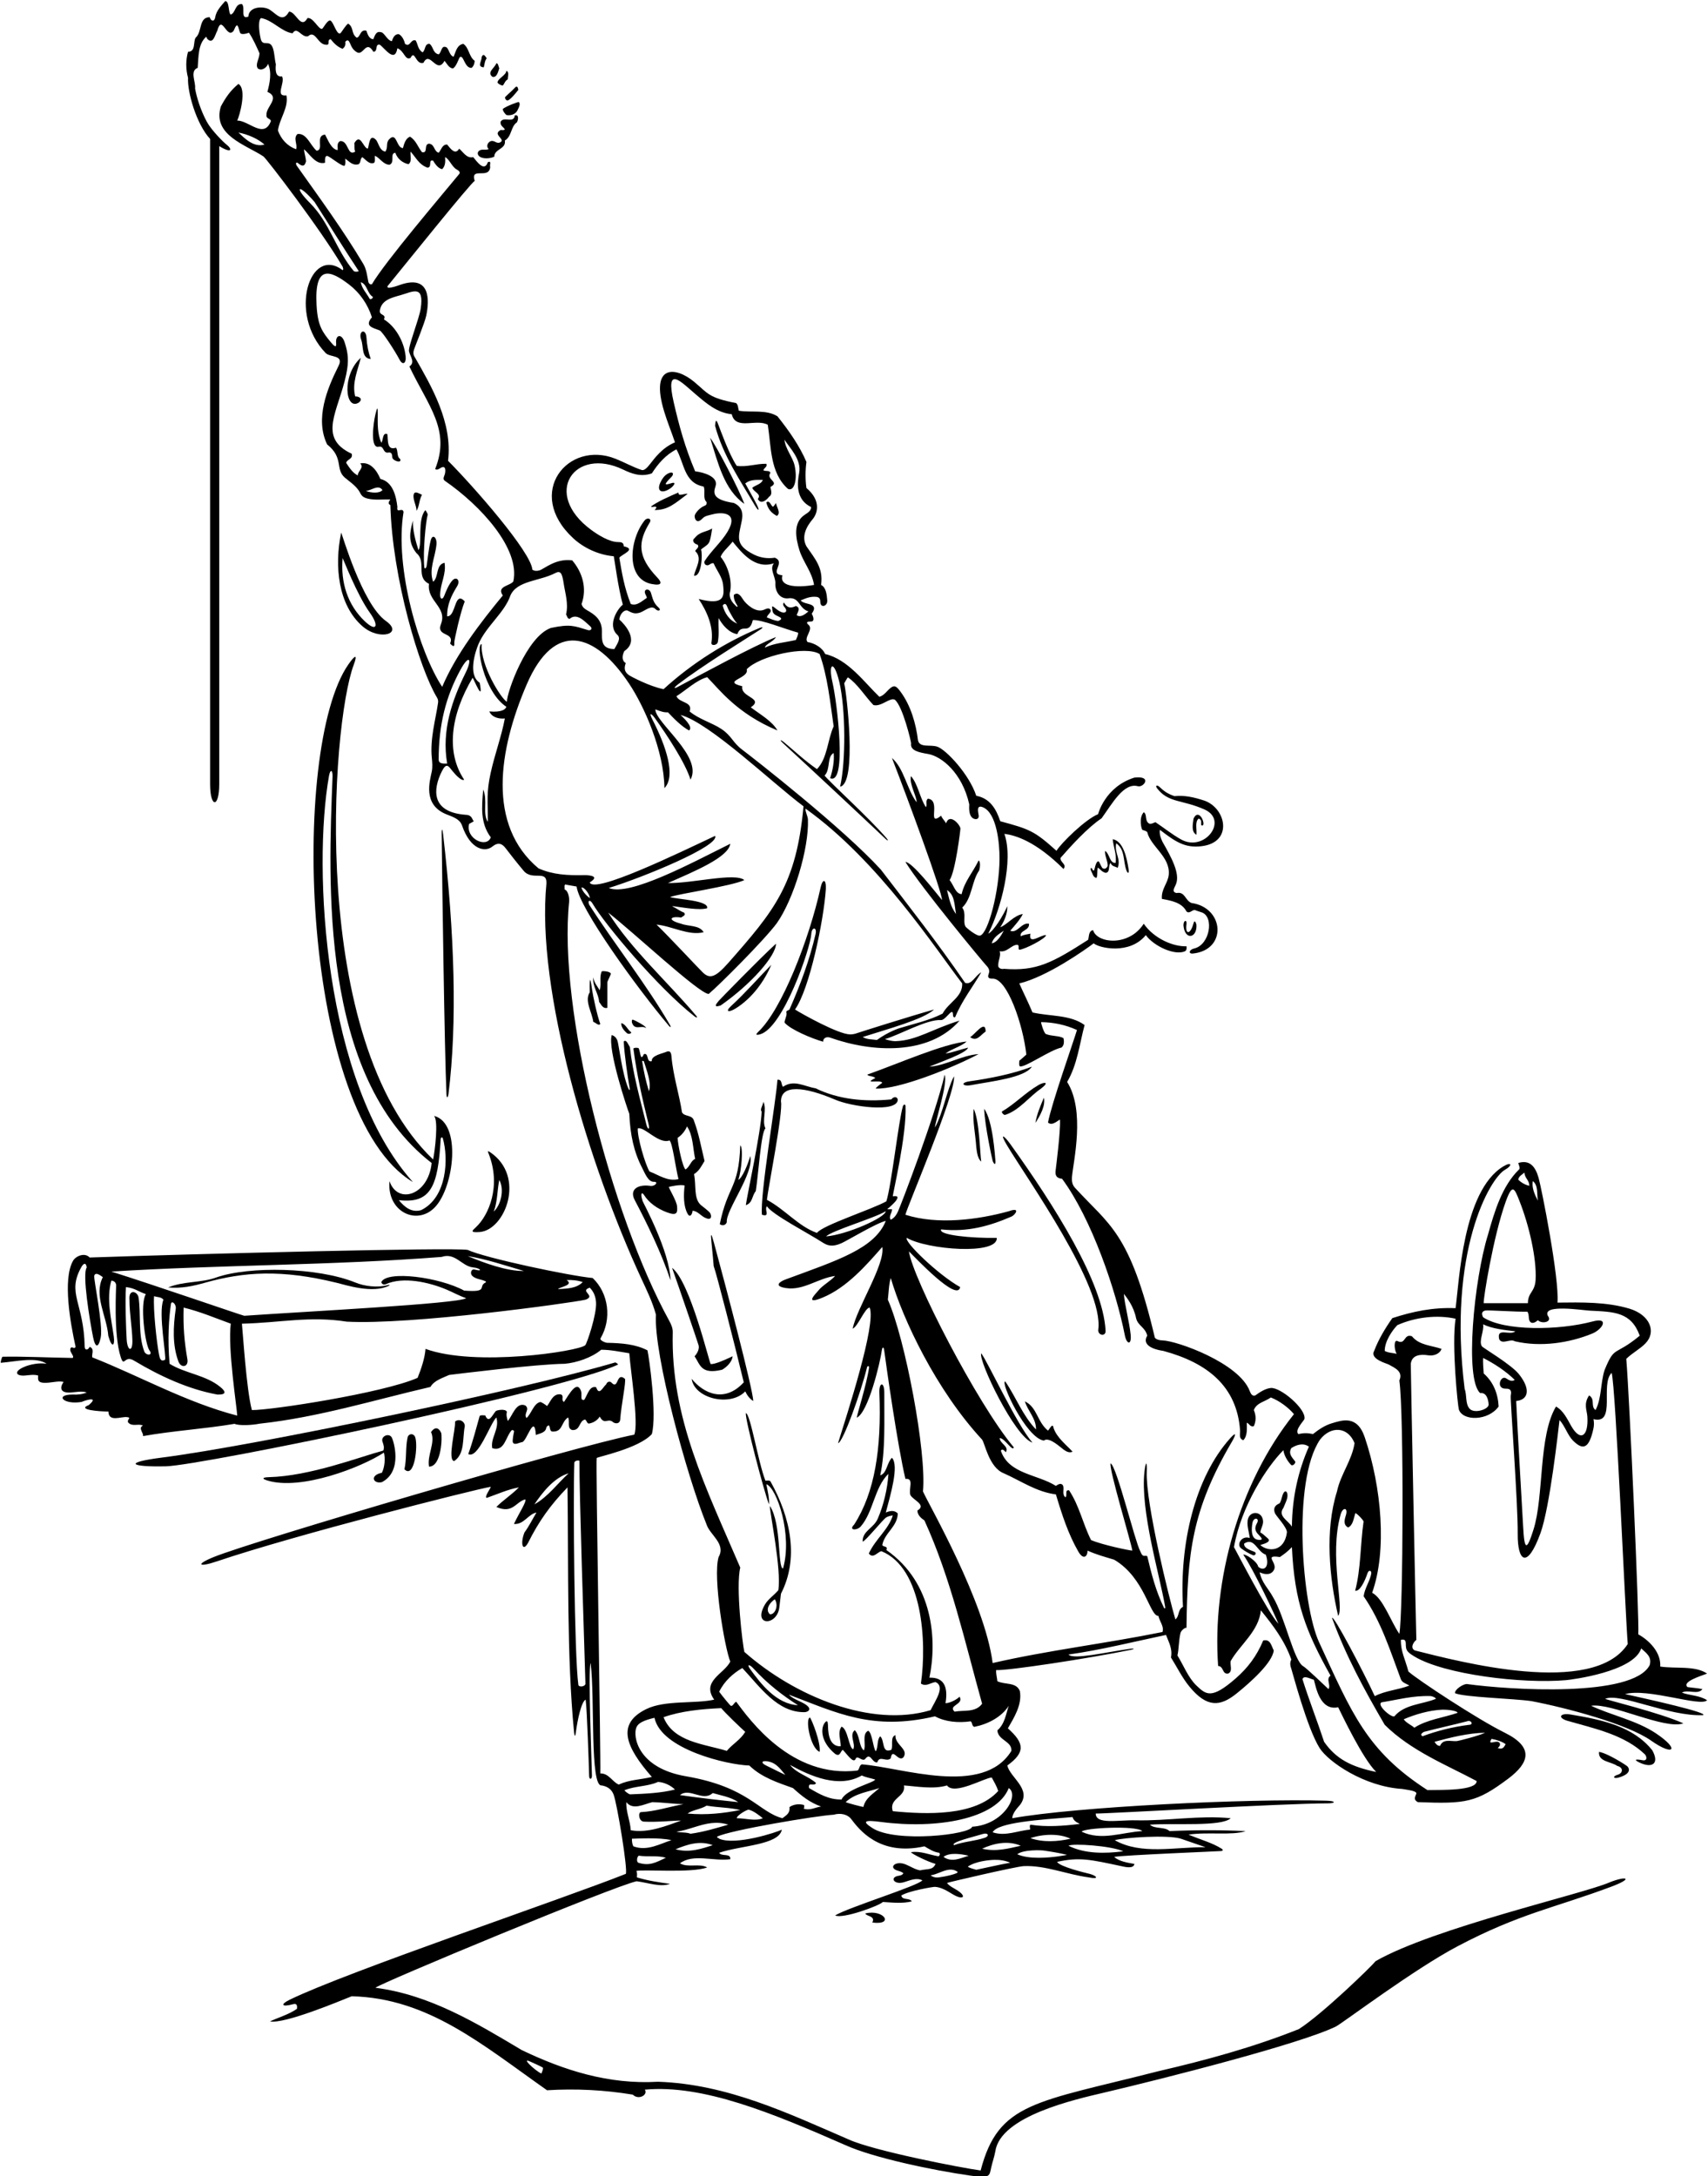 <?xml version="1.0" encoding="UTF-8"?>
<svg xmlns="http://www.w3.org/2000/svg" xmlns:xlink="http://www.w3.org/1999/xlink" width="518pt" height="660pt" viewBox="0 0 518 660" version="1.1">
<g id="surface1">
<path style=" stroke:none;fill-rule:nonzero;fill:rgb(0%,0%,0%);fill-opacity:1;" d="M 517.727 515.645 C 515.414 514.133 512.398 514.223 510.09 513.336 C 511.863 512.27 514.969 514.121 516.305 512.27 C 514.625 511.91 513.375 511.902 511.777 511.645 C 510 510.047 515.859 508.273 517.727 507.562 C 514.086 505.074 508.223 506.141 503.516 505.43 C 503.785 501.168 500.23 497.527 496.855 495.66 C 497.215 491.664 494.191 423.734 493.215 412.102 C 495.148 410.234 497.328 409.172 499.012 407.441 C 502.453 403.906 500.387 398.754 494.141 396.879 C 487.242 394.809 479.641 394.969 472.348 395.051 C 472.969 387.77 467.484 360.191 466.605 357.145 C 465.59 353.637 463.844 351.688 460.449 352.703 C 460.703 353.586 461.148 354.375 460.629 354.734 C 455.566 359.711 453.258 367.344 451.301 374.359 C 446.98 388.188 444.16 418.379 448.906 422.488 C 450.773 422.246 451.379 424.305 451.469 425.949 C 451.547 427.406 447.141 428.844 445.691 427.227 C 444.328 425.703 444.926 423.105 444.199 421.246 C 438.98 379.527 451.863 357.324 456.449 354.754 C 458.77 353.453 458.516 352.164 455.859 353.785 C 443.629 361.246 442.535 388.867 441.445 396.738 C 434.52 396.473 428.57 397.715 422.266 399.758 C 420.133 402.777 418.004 406.328 416.758 409.703 C 415.34 412.188 420.582 413.5 421.211 413.852 C 423.098 414.91 425.594 415.941 424.395 418.672 C 425.816 428.883 425.551 489.223 424.395 495.527 C 421.82 491.797 419.434 484.719 416.137 483.051 C 420.676 470.344 419.047 451.152 413.906 435.914 C 411.594 429.051 407.027 430.723 403.891 431.66 C 401.738 432.301 399.875 433.594 398.199 434.922 C 396.602 434.566 395.359 434.566 393.762 434.922 C 392.516 433.68 395.52 430.891 395.621 430.285 C 396.113 427.25 388.285 420.609 385.352 420.953 C 383.652 421.152 382.105 422.203 380.707 423.199 C 379.863 423.516 379.367 422.805 379.043 421.934 C 375.875 413.355 356.938 406.641 352.602 406.516 C 351.738 406.488 350.824 406.344 350.246 405.707 C 342.629 373.48 336.387 371.609 325.996 360.203 C 325.172 359.301 325.004 358.164 325.109 356.91 C 325.516 352.266 329.191 336.883 323.637 328.129 C 326.742 322.891 327.426 316.461 328.934 310.867 C 324.496 307.672 318.457 308.293 313.129 307.051 C 311.797 303.852 310.465 301.277 309.133 298.258 C 317.555 296.219 329.113 288.047 331.688 286.094 C 333.305 287.52 342.555 289.66 347.496 283.605 C 350.023 287.02 356.207 289.805 359.277 288.543 C 359.719 288.363 359.973 287.945 359.84 286.98 C 355.93 287.156 350.039 284.723 346.871 280.145 C 342.363 287.199 332.656 286.113 331.512 282.098 C 330.09 282.363 330.355 283.871 330 285.027 C 319.145 291.98 314.363 294.613 304.426 293.816 C 303.895 293.996 302.648 293.73 302.738 292.754 C 302.738 291.152 303.629 289.91 303.184 288.488 C 305.402 288.934 306.734 286.535 308.512 286.535 C 309.309 286.625 308.602 287.691 309.133 288.047 C 310.996 287.867 317.391 284.492 317.215 283.605 C 315.703 283.43 311.797 286.805 312.508 283.16 C 311.887 283.34 310.465 283.43 309.578 283.961 C 309.133 282.098 312.328 282.273 312.062 280.145 C 309.754 279.699 308.602 283.16 306.379 282.273 C 307.535 280.941 309.398 278.898 310.199 277.211 C 307.535 277.566 305.402 280.496 303.359 281.211 C 304.605 279.344 305.578 277.035 305.492 274.816 C 304.34 277.516 301.406 282.363 299.719 283.16 C 303.539 275.703 307.461 260.996 304.605 252.883 C 307.977 253.324 314.035 255.102 322.539 263.535 C 323.695 262.117 321.387 261.496 321.652 260.16 C 324.762 256.609 329.887 250.949 334.086 248.176 C 337.375 243.629 340.816 237.285 345.09 238.445 C 346.848 238.922 349.609 235.188 344.031 235.832 C 335.082 238.648 333.02 246.93 333.02 246.93 C 329.273 248.41 321.863 255.625 320.41 258.031 C 313.625 251.926 312.262 251.492 303.359 249.062 C 302.117 245.332 300.254 242.137 296.078 241.336 C 293.934 234.797 286.898 227.328 284.258 226.453 C 282.082 225.73 278.969 226.875 278.406 224.555 C 277.797 219.43 276.195 213.973 273.152 209.836 C 271.98 208.242 271.383 207.75 270.336 208.453 C 269.059 209.309 268.277 210.906 266.688 211.32 C 262.156 206.973 257.184 199.957 250.258 198.355 C 249.371 196.402 247.062 195.07 244.93 194.719 C 243.664 193.449 246.695 190.988 245.301 189.586 C 245.133 189.414 243.898 188.5 245.816 188.5 C 247.32 188.578 246.547 186.75 246.191 186.129 C 246.785 185.238 247.418 184.164 246.141 183.496 C 245.156 182.98 243.633 182.996 242.797 182.105 C 244.309 181.484 245.816 180.773 247.77 181.039 C 248.719 181.242 248.77 181.918 248.789 182.613 C 248.848 184.543 251.02 183.844 250.887 182.09 C 250.742 180.191 250.5 178.145 249.016 177.398 C 249.727 172.25 247.238 169.586 244.574 165.68 C 242.926 162.648 244.645 159.617 246.473 157.445 C 247.895 155.75 249.16 151.859 244.574 148.008 C 244.219 145.52 244.219 142.68 244.574 140.105 C 242.531 135.309 239.336 130.691 235.781 126.25 C 232.32 124.121 227.969 125.188 224.062 124.562 C 223.781 123.422 223.883 122.879 223.262 122.254 C 214.762 120.602 214.738 119.312 210.57 115.836 C 204.871 111.082 197.07 110.395 201.418 124.777 C 202.391 127.988 203.652 131.008 204.703 134.152 C 200.789 135.801 198.496 139.023 197.148 140.73 C 196.18 141.961 195.312 142.848 194.492 142.504 C 191.977 141.664 189.359 140.203 186.676 139.133 C 172.227 133.367 159.102 149.492 173.77 163.172 C 177.039 166.223 181.594 168.309 186.145 168.699 C 186.41 169.941 187.445 178.148 188.891 183.387 C 187.363 184.5 184.039 189.609 187.25 192.562 C 188.469 193.68 187.059 195.449 186.32 196.848 C 182.289 196.797 182.539 194.164 182.555 191.465 C 182.574 187.758 180.152 186.27 177.984 185.039 C 177.23 184.609 176.594 184.082 176.375 183.172 C 178.117 178.379 176.59 173.504 173.535 169.941 C 168.496 169.27 165.016 172.59 163.586 172.992 C 162.863 173.195 162.125 173.215 161.457 172.781 C 161.102 167.453 143.676 147.574 135.883 139.75 C 137.305 128.117 130.82 117.105 125.848 108.402 C 125.215 107.531 125.32 106.715 125.598 105.906 C 125.938 104.895 128.77 98.012 129.25 95.801 C 130.281 91.047 130.551 83.219 121.402 86.367 C 120.188 86.785 118.953 87.27 117.766 87.27 C 117.59 87.18 117.5 87.09 117.5 86.824 C 122.652 80.52 142.543 55.742 143.965 54.855 C 142.543 50.414 148.402 54.59 148.672 50.594 C 148.402 50.148 149.203 48.641 147.961 49.172 C 146.895 52.367 144.496 48.816 143.52 47.66 C 141.566 48.105 140.59 46.242 139.258 45.086 C 138.016 47.219 136.504 44.91 135.617 43.844 C 134.105 43.754 133.84 45.441 133.039 46.328 C 131.531 45.887 131.887 43.754 130.109 43.578 C 128.422 43.754 129.934 46.598 127.98 46.152 C 126.648 44.465 126.203 42.602 124.34 41.445 C 123.008 41.98 122.562 43.578 122.207 44.91 C 120.164 44.91 120.344 39.672 117.945 42.336 C 116.969 43.488 117.766 44.645 116.879 45.977 C 115.191 45.711 114.926 43.754 114.125 42.512 C 111.996 40.203 111.996 44.023 111.551 45.086 C 110.129 44.91 109.332 40.203 107.465 43.398 C 107.555 44.289 107.379 45.176 107.73 45.977 C 105.336 47.574 105.777 42.691 103.203 42.777 C 102.051 43.312 102.492 44.555 102.406 45.531 C 100.449 45.266 99.473 42.422 98.586 40.824 C 95.477 41.09 98.41 45.531 96.012 45.711 C 94.059 44.023 92.992 40.293 90.238 40.648 C 88.816 41.891 90.328 43.844 89.793 45.266 C 87.133 44.289 85.266 42.246 84.289 39.582 C 84.82 35.852 87.574 32.656 86.863 28.926 C 83.223 29.371 86.598 25.105 85.531 23.152 C 83.488 23.508 83.488 21.109 83.668 19.512 C 83.305 18.117 83.273 16.215 82.805 14.727 C 81.836 11.645 79.746 14.426 79.07 11.812 C 78.871 11.051 77.984 6.461 79.141 5.48 C 82.602 6.016 85.355 9.656 88.73 10.102 C 90.148 7.789 91.395 11.52 93.434 10.988 C 95.656 8.945 96.367 13.652 98.941 13.562 C 100.273 13.742 99.031 12.055 100.273 11.875 C 101.25 13.117 102.406 14.273 103.914 14.805 C 104.535 14.273 104.891 13.742 104.715 12.676 C 105.477 11.816 105.828 12.395 106.172 13.164 C 106.594 14.117 106.945 15.109 108.305 15.879 C 110.188 16.941 111.023 11.953 113.238 15.695 C 114.746 15.695 113.594 13.207 115.191 13.562 C 116.703 14.629 119.723 19.246 120.52 14.629 C 122.664 15.473 122.828 18.445 124.516 17.559 C 125.848 14.895 126.023 19.777 128.422 19.07 C 130.379 15.074 132.418 22.797 134.816 18.445 C 135.527 19.246 136.059 20.578 137.305 20.758 C 138.281 20.488 139.227 17.57 139.398 17.41 C 140.609 16.285 140.82 20.812 143.074 20.578 C 143.688 19.922 143.875 19.426 143.965 18.445 C 142.188 17.203 142.277 14.449 140.5 13.297 C 138.547 13.652 138.281 15.605 137.57 17.203 C 136.328 16.848 136.238 15.074 135.438 14.363 C 133.75 13.562 134.02 15.781 133.039 16.492 C 131.176 16.051 131.531 14.273 130.289 13.297 C 128.688 13.207 129.133 15.16 128.156 15.871 C 126.648 14.984 126.734 13.207 126.023 12.23 C 124.426 11.875 124.426 14.449 122.828 13.297 C 122.562 12.055 121.852 10.809 120.965 10.367 C 119.633 10.277 119.188 11.52 118.832 12.496 C 117.324 12.23 116.523 9.656 115.367 9.746 C 114.035 9.391 113.594 10.988 113.238 11.875 C 111.906 11.875 111.461 10.277 111.105 9.301 C 109.152 8.855 109.332 11.254 108.176 11.434 C 106.398 10.102 107.379 8.324 105.602 7.172 C 104.98 7.438 103.598 9.727 103.359 9.969 C 102.238 11.113 101.227 6.793 100.273 6.281 C 99.387 5.746 97.996 8.738 97.629 8.766 C 96.523 8.848 94.988 5.215 93.258 5.48 C 91.215 9.121 89.793 3.527 87.664 3.527 C 85.73 7.008 83.984 4.363 81.816 2.953 C 80.016 1.785 75.465 1.871 75.32 5.039 C 72.746 6.016 74.52 2.285 73.367 1.219 C 71.234 1.133 71.5 3.883 69.992 4.418 C 69.191 4.062 69.637 0.332 68.305 0.332 C 67.238 1.574 65.551 3.262 65.285 5.215 C 65.02 6.727 63.953 6.461 63.598 5.215 C 60.223 5.215 61.379 9.656 59.336 11.434 C 58.535 12.676 59.426 15.695 57.027 15.695 C 56.316 18.27 56.316 20.934 57.027 23.598 C 56.793 27.891 59.527 37.59 63.719 42.145 L 63.719 237.77 C 63.719 245.129 66.492 245.129 66.492 237.77 L 66.492 44.32 C 70.16 46.574 70.719 45.422 68.598 43.762 C 67.832 43.195 64.133 39.523 62.738 36.953 C 60.918 33.602 59.617 29.543 59.16 26.797 C 59.426 24.93 57.473 21.465 59.957 20.578 C 60.223 17.203 60.047 13.297 62.531 11.164 C 62.621 11.344 62.801 11.434 62.711 11.609 C 64.664 13.918 65.285 10.277 65.906 9.301 C 67.328 4.062 68.75 12.141 70.879 9.301 C 72.164 6.117 72.184 8.422 72.828 9.953 C 73.121 10.645 74.875 10.188 75.496 9.922 C 76.828 11.875 77.805 14.184 78.695 16.137 C 78.695 17.824 77.309 19.512 78.195 20.758 C 79.527 21.734 81.094 20.223 81.27 19.336 C 82.512 21.91 81.801 25.285 81.094 27.859 C 85.176 29.637 80.559 32.391 80.824 34.875 C 80.648 36.117 82.07 35.852 82.156 36.738 C 80.027 42.246 75.496 36.562 71.945 36.562 C 72.656 35.141 74.965 26.973 72.301 25.461 C 69.902 27.414 68.395 29.637 66.973 32.301 C 64.309 41.008 74.652 43.949 79.902 47.453 C 80.781 48.039 97.344 69.684 103.914 80.875 C 104.004 81.23 104.27 81.672 103.914 81.938 C 94.043 74.418 87.242 95.105 98.766 107.07 C 100.184 108.492 104.535 107.516 102.582 111.156 C 99.207 117.902 95.477 127.051 99.207 134.777 C 104.34 138.887 101.605 142.234 104.535 144.812 C 105.965 146.035 107.703 147.152 108.797 148.766 C 109.512 149.816 109.508 150.719 111.488 151.211 C 113.652 151.75 116.23 151.41 118.391 151.473 C 118.039 151.902 117.457 152.848 118.391 153.156 C 118.953 175.258 127.246 202.867 132.539 211.566 C 132.863 212.102 132.926 212.621 132.852 213.141 C 132.133 218.172 130.367 224.066 130.965 229.887 C 131.105 231.266 131.211 232.645 130.949 233.969 C 130.414 236.711 128.027 244.016 135.379 246.961 C 137.312 247.734 139.441 248.371 140.113 250.324 C 142.73 257.93 147.234 258.426 149.266 256.781 C 151.105 255.289 152.305 255.887 153.297 257.184 C 154.297 258.5 156.891 261.828 158.82 264.105 C 161.496 267.258 165.926 263.609 165.719 267.977 C 162.52 300.301 178.691 353.621 194.504 387.758 C 196.141 391.289 197.887 394.852 198.93 398.691 C 198.234 410.785 208.316 447.711 214.293 462.363 C 215.27 465.469 220.242 468.223 217.934 472.219 C 216.129 478.344 219.801 499.926 221.484 503.922 C 219.621 507.648 212.605 509.871 216.602 515.465 C 210.789 516.777 201.723 515.531 196.004 518.328 C 186.875 522.797 189.688 529.766 197.688 538.906 C 194.047 539.797 190.938 539.707 187.652 541.219 C 185.699 540.418 184.633 537.754 182.059 537.844 C 182.234 533.312 180.641 442.621 180.969 442.172 C 181.203 441.844 193.781 439.273 197.688 434.922 C 199.285 429.062 196.887 411.746 196.355 409.523 C 192.652 407.633 188.562 407.34 184.023 407.238 C 183.668 407.23 181.77 406.484 182.125 405.887 C 185.559 400.09 184.652 392.266 179.75 387.594 C 172.91 386.969 147.16 381.555 141.832 379.066 C 137.215 378.27 60.844 380.223 27.191 381.375 C 25.734 379.785 22.984 380.867 22.117 382.43 C 18.977 388.086 21.34 401.316 22.926 408.461 C 22.574 409.172 22.129 408.551 21.594 408.637 C 20.531 409.703 22.75 411.215 22.039 411.836 C 15.004 411.746 7.309 411.332 0.789 411.465 C 0.559 411.469 0.062 413.32 0.27 413.301 C 4.914 412.934 11.012 411.406 14.137 413.609 C 12.023 413.227 9.086 413.742 7.074 414.664 C 4.055 416.051 4.914 417.43 7.723 417.156 C 9.008 417.031 10.301 416.809 11.562 417.16 C 11.562 418.391 11.102 419.664 14.723 419.328 C 16.27 419.184 18.043 418.762 19.285 419.117 C 18.094 420.785 18.199 422.508 21.352 422.32 C 22.984 422.227 24.801 421.781 26.301 422.312 C 25.059 422.848 23.551 423.023 22.039 422.934 C 16.465 422.934 19.18 426.168 24.906 425.148 C 24.238 425.266 30.746 422.855 26.922 426.133 C 23.129 427.555 30.215 428.086 32.875 428.086 C 32.961 431.371 36.602 429.594 38.469 429.773 C 40.156 429.949 38.289 430.48 38.91 431.461 C 40.242 432.789 41.93 431.637 43.352 432.348 C 41.754 433.059 43.707 434.746 43.352 435.543 C 52.23 433.945 62.332 433.324 71.125 431.816 C 72.543 432.438 76.449 432.23 78.742 431.77 C 96.559 429.84 113.555 424.562 130.555 420.625 C 131.621 418.672 134.285 417.883 136.238 416.984 C 139.168 416.629 162.789 413.699 171.227 413.609 C 174.859 413.301 179.484 411.746 182.324 409.348 C 185.254 409.348 188.008 409.969 190.852 410.414 C 191.117 414.766 193.781 431.812 192.359 435.102 C 174.766 438.52 77.098 467.227 64.852 472.199 C 59.133 474.523 60.246 475.398 65.684 473.559 C 89.191 465.594 143.684 451.781 148.848 450.906 C 148.672 451.617 146.805 454.016 147.605 454.281 C 150.891 453.129 153.996 451.707 157.371 451.086 C 154.887 453.57 152.754 454.812 150.535 457.035 C 155.57 459.211 156.395 455.438 159.324 454.727 C 159.68 455.523 157.664 458.414 155.863 462.184 C 158.883 462.449 160.215 459.164 162.699 458.723 C 161.457 460.766 160.391 462.984 159.059 464.758 C 157.754 468.023 158.473 470.848 160.125 467.957 C 163.41 461.387 166.875 456.5 172.113 451.086 C 172.453 475.027 171.852 502.297 174.098 525.324 C 174.211 526.465 174.426 527.035 174.648 525.352 C 175.141 521.582 176.328 516.016 177.617 515.465 C 178.023 518.129 178.602 535.68 178.672 538.598 C 178.699 539.844 179.539 539.707 179.523 538.512 C 179.469 534.895 178.297 506.195 179.129 504.363 C 180.461 515.109 178.836 542.129 182.504 541.484 C 184.5 541.84 185.52 542.859 186.062 544.18 C 187.133 546.789 190.496 567.324 189.785 568.301 C 171.605 575.574 105.312 597.953 87.848 606.477 C 85.02 607.855 85.277 608.785 88.801 607.852 C 89.598 607.641 90.258 607.66 90.062 609.238 C 87.484 611.016 84.469 611.812 81.891 613.055 C 86.332 613.855 102.672 607.02 106.668 605.418 C 129.91 606.02 146.176 620.055 165.898 633.926 C 174.688 633.391 183.301 633.836 191.914 635.258 C 193.68 637.02 196.605 635.32 195.559 633.746 C 213.195 632.102 234.328 640.891 256.297 650.531 C 264.816 654.406 282.93 658.199 294.176 659.797 C 300.332 660.668 300.027 660.031 300.629 657.289 C 300.98 655.676 301.562 654.148 301.852 652.484 C 303.387 641.746 325.98 636.727 335.059 634.594 C 351.922 630.629 394.211 619.969 405.215 614.566 C 407.781 613.121 428.887 597.195 442.047 590.262 C 461.02 580.266 471.289 578.695 488.672 572.188 C 495.586 569.598 493.309 568.816 488.156 570.875 C 480.34 574.34 434.855 584.664 417.203 594.766 C 416.047 596.273 401.039 610.836 393.938 615.367 C 380.172 620.871 365.875 624.777 351.312 628.152 C 314.188 637.637 302.789 637.516 297.41 658.258 C 291.461 657.457 264.902 652.289 257.363 648.844 C 239.246 641.027 220.688 632.059 199.551 631.348 C 184.457 632.238 170.871 627.797 158.262 621.758 C 144.406 613.5 130.379 604.977 113.859 602.844 C 115.191 601.512 186.387 571.922 193.074 570.543 C 196.547 570.977 200.375 572.438 203.191 571.32 C 199.73 570.875 196.355 570.344 193.16 569.367 C 193.16 569.012 193.336 567.945 192.98 567.414 C 195.113 566.879 209.766 568.125 214.473 566.348 C 212.074 565.016 208.609 566.527 206.215 565.105 C 210.211 562.086 216.512 564.57 221.484 563.859 C 221.664 561.906 218.82 563.152 218.113 561.906 C 224.504 559.688 236.277 559.578 237.113 554.891 C 235.605 555.691 223.086 559.777 218.113 557.645 C 217.934 557.289 217.402 557.469 217.488 557.023 C 221.219 555.07 247.77 550.629 252.832 550.363 C 254.832 549.766 257.027 550.215 258.113 551.637 C 260.508 554.77 266.641 563.004 280.359 559.953 C 281.961 560.844 283.023 561.641 284.801 561.906 C 285.246 562.172 284.98 562.797 284.621 562.973 C 281.871 562.531 279.207 561.285 276.277 561.73 C 276.543 562.262 281.426 564.66 283.734 565.281 C 282.848 567.234 281.496 566.688 279.027 567.234 C 277.566 567 276.133 566.039 274.707 565.453 C 271.617 564.188 269.445 566.301 271.957 567.234 C 272.613 567.48 273.434 567.59 273.969 568.125 C 273.645 568.68 273.051 568.801 272.484 568.891 C 269.766 569.32 271.086 571.719 274.121 570.84 C 275.961 570.309 277.77 569.359 279.738 570.254 C 278.496 571.941 257.363 578.426 253.277 580.91 C 255.496 582.066 266.688 577.98 267.754 576.828 C 270.77 577.004 273.613 577.359 276.543 576.648 C 275.832 575.492 273.613 576.383 273.348 574.871 C 275.566 573.453 283.027 572.203 283.578 572.238 C 285.547 572.375 287.305 573.504 288.98 574.512 C 291.953 576.297 293.301 575.316 290.531 573.426 C 289.445 572.684 287.996 572.121 287.199 571.055 C 287.555 570.875 308.164 566.055 310.477 565.953 C 316.945 565.656 323.441 568.453 330.18 569.367 C 333.492 570.051 332.68 568.91 330.559 568.328 C 328.914 567.934 321.297 566.082 320.59 564.66 C 327.457 563.145 330.777 563.98 340.215 565.992 C 341.367 566.254 343.855 566.793 344.031 565.281 C 341.898 564.926 339.324 564.484 337.902 563.152 C 340.746 562.617 370.223 561.434 370.441 561.375 C 370.887 561.258 371.027 561.023 370.492 560.664 C 367.477 558.801 364.516 558.094 360.461 556.402 C 366.32 555.516 373.703 556.73 377.773 555.336 C 370.406 554.98 362.324 554.98 354.688 555.336 C 353.266 553.914 350.246 554.805 348.738 553.383 C 356.195 552.852 370.465 554.059 373.246 551.43 C 363.754 550.492 354.086 552.277 344.453 552.062 C 338.984 551.938 332.309 553.418 332.309 550.008 C 335.016 550.09 389.766 546.914 402.73 546.918 C 404.938 546.922 405.453 546.207 402.258 546.113 C 378.383 545.422 326.402 547.934 307 551.43 C 307 550.098 308.332 548.5 309.309 547.434 C 313.039 542.637 306.379 539.176 305.492 535.445 C 310.988 531.449 310.754 528.715 305.668 524.168 C 307.535 520.883 310.02 517.062 309.309 512.891 C 308.246 510.047 304.781 511.023 302.473 509.871 C 302.383 508.715 302.016 507.648 302.117 506.496 C 305.367 506.738 330.305 502.973 342.965 500.355 C 344.145 500.113 344.059 499.855 342.895 500.02 C 335.473 501.043 325.547 503.441 324.051 501.789 C 333.641 500.457 344.297 497.793 353.621 495.84 C 354.422 497.973 355.664 500.012 355.133 502.68 C 356.973 505.625 358.52 508.828 360.766 511.551 C 366.062 517.973 370.066 517.578 375 513.625 C 379.227 510.234 385.895 504.262 386.301 500.547 C 385.59 499.215 385.324 496.992 383.105 497.527 C 381.121 502.277 378.402 505.844 374.789 509.004 C 367.48 515.395 365.812 514.023 362.848 511.184 C 360.363 508.809 358.891 504.961 357.086 502.055 C 357.535 500.246 357.473 497.453 358.02 495.246 C 358.223 494.414 359.57 493.441 359.84 493.711 C 360.105 471.219 361.367 458.078 373.637 437.199 C 374.805 435.207 375.082 433.977 373.125 436.152 C 362.328 448.148 357.66 468.406 358.773 487.316 C 357.086 488.203 357.797 490.066 356.465 491.133 C 354.617 484.852 347.434 455.922 347.785 446.41 C 347.918 442.863 347.438 443.23 347.09 446.344 C 345.777 458.109 351.672 477.48 353.379 487.348 C 353.469 487.867 353.172 487.953 352.961 487.516 C 350.551 482.531 349.246 477.504 347.938 471.953 C 347.141 471.508 346.66 472.648 345.809 470.441 C 344.211 467.512 338.703 444.777 336.84 443.805 C 336.129 445.047 343.145 468.047 343.41 470.266 C 342.699 470.266 334.441 468.578 330.891 467.066 C 328.312 461.918 327.426 456.855 324.23 451.973 C 322.809 451.797 323.785 453.395 323.164 454.105 C 321.922 453.305 322.895 451.527 322.363 450.465 C 321.742 449.574 320.766 450.285 320.23 450.641 C 314.637 447.09 305.938 447.09 303.539 439.984 C 303.98 439.098 304.781 440.16 305.047 440.43 C 306.113 438.652 303.273 437.852 303.184 436.164 C 304.605 435.988 307.18 440.516 307.445 438.918 C 296.352 425.691 276.809 387.68 275.656 379.512 C 277.594 381.402 290.406 395.078 291.195 390.344 C 284.531 386.633 274.004 376.457 275.031 375.426 C 281.152 379.023 302.672 380.715 302.297 375.426 C 294.809 375.547 284.539 374.613 285.422 372.852 C 293.5 373.73 300.102 371.828 306.773 368.953 C 307.82 368.504 309.719 365.969 305.938 367.344 C 296.609 369.922 284.355 371.52 274.59 368.41 C 274.855 366.637 290.039 331.293 289.328 326.406 C 287.02 330.848 286.133 337.242 283.559 341.949 C 283.469 340.703 287.555 328.449 286.488 325.965 C 283.469 338.84 273.078 365.898 272.27 367.57 C 271.785 368.57 271.148 369.422 270.148 369.922 C 269.352 368.945 270.684 367.699 270.504 366.723 C 270.059 366.723 268.848 366.797 269.168 366.609 C 269.609 366.348 271.266 364.762 271.617 364.297 C 272.34 363.348 272.68 362.52 270.77 362.816 C 270.684 362.285 275.023 344.246 274.621 335.406 C 274.598 334.867 274.031 334.828 273.816 335.547 C 272.516 339.938 270.367 359.434 268.816 364.324 C 264.645 366.723 249.371 371.605 247.77 373.914 C 242.176 371.965 238.004 366.723 232.586 363.883 C 232.918 360.574 237.559 337.242 236.848 334.047 C 236.848 328.773 244.031 329.574 253.098 333.422 C 258.016 335.637 272.047 337.562 272.281 333.539 C 272.133 332.512 271.027 332.492 270.328 333.422 C 262.156 334.223 254.254 333.422 247.328 330.051 C 243.953 329.516 240.758 327.297 237.469 329.605 C 236.848 328.984 237.293 327.297 235.781 327.473 C 235.43 333.512 230.453 362.285 231.078 368.41 C 232.074 368.711 232.414 368.562 232.492 368.203 C 232.621 367.613 232.031 366.445 232.586 365.836 C 234.266 368.395 245.098 373.98 249.371 376.754 C 250.926 377.762 252.363 378.293 255.219 377.027 C 257 376.238 265.977 370.809 268.641 370.277 C 265.266 378.707 253.926 382.238 238.246 388.027 C 236.578 388.641 234.398 390.066 238.461 390.656 C 243.727 391.418 248.094 387.648 253.277 386.969 C 251.867 388.535 249.426 389.824 248.195 391.387 C 247.559 392.199 243.602 395.984 249.547 393.504 C 256.848 390.465 262.719 383.727 267.574 378.18 C 268.531 383.387 259.758 396.828 258.605 402.953 C 260.188 402.332 262.336 396.562 263.754 396.562 C 265.809 401.668 256.828 429.062 254.164 437.676 C 255.676 437.496 261.23 421.836 262.949 414.676 C 263.066 414.176 263.66 414.18 263.574 414.754 C 262.758 420.199 259.848 429.145 259.848 429.949 C 263.312 428.352 266.93 413.277 267.449 409.484 C 267.578 408.535 268 408.359 268.141 409.41 C 268.859 414.781 272.215 438.438 274.59 448.508 C 277.344 448.242 275.477 451.527 276.098 453.395 C 276.809 454.902 281.16 456.41 278.23 458.102 C 278.23 459.434 279.297 460.406 280.359 461.117 C 288.367 478.641 292.609 497.867 297.855 516.707 C 295.812 519.461 292.348 518.574 289.508 519.105 C 287.375 517.152 292.438 516.973 291.016 514.578 C 290.219 515.375 288.176 516.531 286.754 516.531 C 287.625 511.312 286.082 508.652 281.871 508.805 C 284.211 497.566 283.145 480.055 268.816 470.09 C 269.352 468.758 267.93 469.289 267.574 468.578 C 268.285 464.848 272.191 462.984 272.281 458.988 C 271.215 457.922 269.883 458.188 268.641 458.723 C 269.973 453.66 272.77 444.457 270.504 442.113 C 268.906 443.715 268.996 446.82 266.953 447.441 C 268.594 439.93 268.133 430.656 268.188 422.395 C 268.215 418.949 266.562 419.105 266.695 422.398 C 267.375 439.297 265.312 452.645 259.051 462.363 C 257.203 464.207 259.938 464.203 261.031 462.957 C 264.855 458.621 265.227 450.965 269.438 447 C 269.172 451.527 267.93 456.59 266.242 460.496 C 265 463.516 261.535 464.227 261.625 467.512 C 262.156 467.777 267.773 460.812 268.742 460.223 C 269.281 459.891 269.941 459.672 270.77 459.609 C 269.352 464.051 265.531 466.715 263.488 471.152 C 264.82 472.84 266.062 470.711 267.309 470.441 C 279.812 475.508 281.129 497.898 279.297 510.582 C 280.805 511.645 282.227 510.312 283.734 510.137 C 286.711 511.461 283.801 515.512 282.227 518.66 C 264.262 524.051 241.07 514.512 225.75 500.988 C 225.215 498.859 223.086 481.277 224.504 475.414 C 214.141 451.234 203.367 429.988 204.031 404.035 C 204.062 402.875 203.613 401.754 203.008 400.652 C 185.277 368.422 169.176 306.094 172.617 273.379 C 172.68 272.773 172.516 270.195 171.227 269.754 C 171.312 269.219 171.047 268.598 171.402 268.242 C 172.562 268.504 173.539 268.594 174.867 268.863 C 175.711 275.465 193.121 299.586 202.949 311.203 C 203.383 311.719 203.547 311.473 203.184 310.84 C 195.98 298.43 186.203 286.117 178.684 274.371 C 178.109 272.961 179.004 272.832 179.656 273.949 C 183.379 280.305 199.715 299.723 210.551 308.172 C 211.379 308.816 211.672 308.676 211.055 307.945 C 202.441 297.746 191.383 287.848 184.457 276.77 C 191.914 282.539 211.895 301.277 214.914 301.453 C 218.023 298.879 231.875 285.027 235.605 279.965 C 240.711 272.711 245.352 257.324 245.031 248.578 C 244.992 247.441 244.176 246.242 244.309 245.242 C 266.566 261.113 284.004 288.176 291.816 298.258 C 291.992 302.344 287.73 303.941 285.867 307.406 C 281.781 309.504 277.121 310.492 272.695 311.855 C 272.699 311.855 269.469 312.855 265.93 315.414 C 264.426 315.148 263.078 315.328 261.625 314.508 C 269.082 312.109 280.02 309.191 283.289 306.16 C 276.012 308.203 260.395 313.148 259.914 313.332 C 259.184 313.609 258.457 313.719 257.734 313.703 C 254.242 313.637 243.332 307.582 241.109 306.16 C 245.48 300.051 249.82 279.27 250.457 269.676 C 250.613 266.52 249.488 266.387 248.879 269.152 C 245.336 285.168 237.047 306.211 230.008 312.891 C 229.539 313.336 228.715 314.191 230.539 313.676 C 237.535 311.711 245.793 287.59 246.047 283.266 C 246.18 281.02 247.84 281.09 247.34 283.277 C 245.551 291.102 242.695 298.758 239.426 306.16 C 239.07 306.516 238.27 306.43 238.535 307.227 C 238.715 308.113 237.676 309.852 238.008 310.219 C 239.875 312.301 246.164 314.949 249.637 315.93 C 249.637 314.688 250.797 314.348 251.766 314.688 C 264.465 319.219 281.75 320.164 291.016 309.535 C 282.754 312.051 278.066 315.535 271.73 315.754 C 270.539 315.797 269.305 315.465 268.371 315.129 C 272.273 314.129 281.02 309.066 285.422 309.359 C 286.41 309.422 288 307.074 288.555 306.934 C 289.441 306.711 288.531 308.855 289.684 308.469 C 291.727 303.496 295.012 299.324 297.59 294.883 C 295.723 295.859 294.746 298.789 292.703 298.078 C 284.355 285.914 275.922 275.172 267.129 263.715 C 255.512 251.004 228.727 230.105 225.023 227.305 C 222.195 225.168 221.895 223.152 218.77 221.078 C 215.914 219.18 211.926 218.105 209.145 215.762 C 210.211 212.742 206.035 213.277 205.148 211.145 C 207.898 209.457 211.184 206.262 214.473 205.371 C 218.031 208.938 223.375 216.34 235.781 221.535 C 234.184 218.691 230.633 216.738 227.703 214.52 C 231.875 211.68 224.418 211.5 225.129 208.125 C 218.645 206.527 227.348 205.816 226.461 202.977 C 230.344 198.891 244.484 195.746 248.57 198.355 C 250.969 205.02 251.766 212.922 252.832 220.289 C 250.969 224.285 250.969 229.969 247.77 233.258 C 244.16 230.785 241.137 227.91 237.93 225.238 C 236.637 224.164 236.199 224.227 237.719 225.621 C 246.27 233.477 261.891 248.09 268.617 254.465 C 269.363 255.168 269.508 254.941 268.84 254.168 C 263.492 247.953 251.66 237.262 250.078 235.211 C 251.945 233.344 250.703 229.527 252.832 228.371 C 253.098 230.945 252.477 233.789 251.766 236.008 C 256.949 238.23 253.891 213.066 252.449 206.828 C 251.117 201.066 252.918 200.027 254.535 206.777 C 256.496 215.066 256.531 231.07 254.785 238.586 C 259.988 237.664 256.75 210.023 256.031 207.238 C 256.117 207.148 256.988 205.441 257.168 205.441 C 260.082 207.41 262.406 211.25 264.895 213.824 C 267.297 214.445 269.883 211.41 271.391 212.211 C 273.809 214.23 276.371 225.105 276.32 225.453 C 275.973 227.645 278.672 228.188 281.492 228.672 C 285.488 229.359 291.801 234.316 293.949 243.91 C 293.887 245.25 293.867 246.922 294.719 247.871 C 295.414 248.648 297.027 248.766 296.801 247.23 C 296.656 246.27 296.043 244.035 298.031 244.801 C 302.32 246.492 303.172 255.891 303.137 260.488 C 303.062 270.477 299.684 282.984 297.281 283.738 C 296.246 284.062 292.965 281.305 292.797 280.984 C 291.957 279.395 293.145 276.957 291.816 275.258 C 294.836 272.418 294.656 267.266 296.969 263.98 C 297.234 263.094 297.41 261.316 296.789 260.961 C 295.102 264.516 292.527 267.266 291.641 271.176 C 289.773 271.086 289.242 268.422 287.996 266.91 C 289.773 264.336 291.32 251.453 291.277 251.23 C 291.008 249.863 287.922 246.574 286.934 249.684 C 286.488 248.887 285.688 248.176 285.422 247.375 C 280.895 251.016 285.602 242.668 281.426 242.227 C 280.539 242.848 281.34 244 280.805 244.801 C 278.941 241.961 278.406 237.785 276.277 235.387 C 275.656 237.695 278.168 241.785 277.965 243.289 C 275.031 239.297 274.145 232.988 270.504 229.883 C 275.211 241.961 285.777 270.641 285.688 272.949 C 283.469 270.285 276.719 261.496 274.59 261.406 C 279.207 268.953 298.195 291.855 299.164 292.859 C 299.832 293.547 300.234 294.301 299.871 295.293 C 299.648 295.906 299.332 296.887 300.984 296.797 C 305.453 296.547 310.305 310.887 311.266 319.836 C 310.555 320.457 310.02 320.992 309.133 321.703 C 309.133 322.324 308.953 323.035 309.309 323.391 C 310.73 323.922 318.457 318.414 321.922 317.703 C 322.809 316.996 322.719 315.754 322.539 314.863 C 321.254 314.051 318.977 314.324 317.18 313.586 C 316.629 313.359 315.551 309.98 315.785 309.988 C 319.598 310.066 323.109 310.785 326.625 312.379 C 325.473 316.195 318.902 334.754 317.836 340.438 C 319.258 341.77 321.387 339.195 321.477 339.641 C 321.652 343.191 320.281 353.805 320.137 355.086 C 319.996 356.324 320.305 357.355 322.098 357.488 C 331.082 369.648 338.48 391.414 341.141 404.98 C 341.676 407.727 343.238 408.102 342.898 404.727 C 342.512 400.867 340.996 395.316 340.852 392.398 C 341.738 393.555 343.836 396.145 344.566 399.844 C 345.188 402.152 347.316 402.512 347.938 405.086 C 346.578 407.262 348.289 409.023 352.824 409.703 C 366.238 413.336 375.055 420.449 376.078 433.656 C 376.18 434.977 375.602 436.254 377.066 436.785 C 378.398 435.453 378.129 433.145 378.129 431.461 C 378.93 431.812 379.195 432.879 380.262 432.523 C 380.973 430.926 380.973 429.328 380.262 427.641 C 381.062 425.422 383.727 425.066 385.41 423.824 C 387.988 424.801 390.828 426.93 392.43 428.883 C 375.867 449.586 367.566 479.18 369.43 505.254 C 371.203 505.34 370.586 507.816 372.449 507.562 C 373.957 506.941 372.98 504.984 373.246 503.742 C 376.176 498.68 381.77 494.688 382.395 488.379 C 386.121 492.996 389.586 497.527 391.629 503.301 C 391.098 504.277 391.316 505.254 391.66 506.219 C 392.008 507.184 396.367 523.984 400.191 530.113 C 402.785 534.266 413.672 541.832 425.285 542.551 C 426.703 542.816 429.723 543.082 429.547 543.969 C 429.016 545.215 428.746 545.836 429.988 546.547 C 444.539 547.105 447.707 546.707 457.418 539.422 C 463.754 534.668 465.379 529.945 456.332 525.48 C 448.031 521.383 429.832 509.371 427.148 506.941 C 426.113 503.035 424.84 500.988 424.84 497.348 C 426.09 497 426.324 497.633 426.344 498.445 C 426.379 500.383 426.477 500.887 429.008 502.402 C 438.117 507.855 461.641 510.711 474.906 509.555 C 476.77 509.391 495.473 506.992 497.746 499.926 C 499.254 501.344 501.031 502.41 500.32 504.984 C 495.238 514.91 457.766 512.5 445.086 510.758 C 444.02 510.492 441.09 512.355 441.27 513.512 C 444.199 514.754 458.922 515.109 464.445 515.91 C 474.855 517.891 493.551 522.82 500.77 527.91 C 507.508 532.66 509.66 530.703 502.281 525.738 C 496.355 521.754 488.547 520.172 482.559 517.328 C 488.648 516.348 504.875 524.668 510.531 522.656 C 503.25 519.371 486.824 515.465 486.824 515.199 C 491.41 513.309 506.016 520.594 516.48 520.172 C 518.438 519.461 500.055 515.375 492.859 513.777 C 499.844 511.875 515.773 517.773 517.727 515.645 Z M 72.301 40.203 C 75.23 40.734 78.34 42.156 80.203 43.844 C 76.918 44.82 74.164 41.891 72.301 40.203 Z M 171.848 388.215 C 173.355 388.125 175.309 388.301 176.73 388.836 C 174.777 390.789 172.023 390.789 169.27 390.965 C 169.449 390.344 174.242 389.812 171.848 388.215 Z M 158.883 385.461 C 153.73 385.551 146.895 383.062 141.832 380.934 C 147.691 381.91 152.93 383.715 158.883 385.461 Z M 133.93 381.199 C 138.129 379.77 140.023 384.062 143.523 384.383 C 145.629 384.574 146.512 385.676 144.246 385.102 C 143.707 384.965 143.191 384.848 142.898 385.637 C 142.531 387.098 144.242 387.688 145.59 388.031 C 146.688 388.312 147.887 388.691 147.199 388.984 C 144.883 390.16 148.34 392.004 140.766 391.41 C 133.34 387.352 117.344 385.203 115.637 388.836 C 115.836 389.566 116.484 389.699 117.023 389.461 C 122.312 387.082 130.16 388.879 135.453 391.113 C 137.426 391.945 139.234 392.98 141.387 393.719 C 138.812 395.406 93.168 397.715 74.078 399.047 C 73.457 398.957 46.727 389.723 33.762 385.637 C 66.352 383.598 101.16 383.773 133.93 381.199 Z M 50.031 412.402 C 48.723 413.094 48.449 411.941 48.219 410.758 C 47.52 407.148 46.418 397.16 46.727 393.098 C 47.703 393.453 48.855 393.273 49.566 394.164 C 47.883 398.16 50.641 412.031 50.031 412.402 Z M 39.266 394.164 C 39.266 398.406 40.062 402.508 40.152 406.527 C 40.234 410.188 38.625 409.824 38.41 406.184 C 38.25 403.477 37.895 394.488 38.203 390.344 C 41.043 390.699 41.664 391.59 44.238 392.477 C 42.375 395.316 43.973 407.57 45.305 409.523 C 46.535 411.121 44.41 411.195 43.797 409.969 C 41.82 404.895 42.789 398.352 42.016 393.496 C 41.723 391.637 38.961 390.785 39.266 394.164 Z M 27.988 411.656 C 27.723 410.77 28.789 409.082 27.191 408.461 C 26.746 409.438 25.777 409.676 25.68 408.461 C 25.453 395.012 20.141 392.281 24.703 384.227 C 25.254 383.246 26.074 382.68 26.301 384.395 C 24.895 386.379 27.188 400.312 28.227 405.512 C 28.895 408.855 29.863 408.891 30.547 405.641 C 31.312 401.996 28.355 387.719 28.574 386.938 C 28.988 385.461 30.84 387.152 31.188 387.324 C 28.344 392.922 32.395 399.168 32.84 405.117 C 33.926 409.023 34.887 408.164 34.512 405.387 C 33.785 400.059 32.184 394.031 33.762 388.391 C 34.664 388.445 35.137 389.004 35.223 389.699 C 35.273 390.074 34.336 404.754 36.633 411.633 C 37.727 414.91 37.668 410.723 40.777 412.723 C 48.504 417.34 57.117 421.336 65.906 422.934 C 68.48 423.023 68.754 422.203 66.797 420.625 C 62.355 416.984 56.141 416.539 51.434 413.609 C 50.766 406.051 51.23 399.699 51.836 395.52 C 52.023 394.223 53.496 395.484 53.301 396.883 C 52.527 402.457 52.25 407.805 54.09 412.863 C 54.891 415.059 57.238 414.598 56.836 412.258 C 55.91 406.91 55.527 402.555 55.695 396.562 C 60.758 397.805 65.109 399.668 69.992 401.445 C 69.016 408.902 71.855 426.93 71.945 429.328 C 56.496 425.332 42.199 417.25 27.988 411.656 Z M 177.488 407.98 C 175.555 409.809 144.145 414.613 129.047 409.082 C 128.867 411.746 127.801 415.031 126.648 417.871 C 116.168 422.488 82.07 427.73 76.387 427.641 C 74.699 421.336 73.633 403.664 73.367 401.445 C 85 401.18 93.789 399.047 105.156 400.824 C 124.426 401.891 172.824 395.23 177.617 394.164 C 180.902 392.922 175.574 391.59 178.863 390.523 C 180.129 391.789 180.664 393.344 180.77 395.016 C 180.996 398.621 177.996 407.5 177.488 407.98 Z M 162.078 456.234 C 164.387 452.77 168.031 448.094 172.469 446.82 C 169.27 449.664 166.254 453.926 162.078 456.234 Z M 175.402 510.973 C 174.172 502.184 173.805 454.699 174.176 443.637 C 174.195 442.934 175.746 442.734 175.738 443.121 C 175.641 452.035 177.121 495.965 177.547 510.586 C 177.574 511.535 175.52 511.801 175.402 510.973 Z M 160.715 625.195 C 161.172 625.406 164.031 626.645 164.652 627.086 C 164.742 627.797 164.387 628.242 164.211 628.863 C 163.332 628.527 161.508 627.07 160.504 626.031 C 159.66 625.164 159.391 624.586 160.715 625.195 Z M 250.523 374.98 C 252.301 373.207 265.09 369.477 268.641 367.344 C 268.453 369.305 256.828 374.449 250.523 374.98 Z M 218.734 518.039 C 219.801 519.371 224.594 523.988 226.016 525.234 C 224.504 527.719 222.195 528.875 220.422 531.004 C 213.492 528.875 204.258 528.34 201.238 520.793 C 206.48 518.93 212.695 518.305 218.734 518.039 Z M 189.414 542.938 C 192.605 541.605 196.438 541.848 199.551 540.418 C 201.508 540.508 203.547 541.57 204.703 542.727 C 200.676 543.773 195.621 544.02 191.137 544.188 C 190.68 544.203 189.242 543.008 189.414 542.938 Z M 189.961 546.547 C 191.914 549.121 195.289 547.168 197.863 546.547 C 201.062 546.633 204.082 547.078 207.277 547.168 C 202.758 547.98 198.855 549.355 194.383 549.578 C 193.496 549.621 193.648 552.375 195.289 552.465 C 199.395 552.691 205.043 552.074 206.566 552.141 C 202.305 553.648 196.621 556.047 191.293 555.07 C 191.117 552.141 189.785 549.387 189.961 546.547 Z M 206.215 544.414 C 209.145 542.016 213.141 546.547 216.156 543.793 C 218.199 544.414 221.574 544.945 223.883 546.547 C 217.934 545.922 212.43 545.301 206.215 544.414 Z M 224.504 548.941 C 219.445 549.922 214.203 550.539 208.52 550.008 C 210.121 548.855 212.43 548.766 214.293 547.609 C 217.934 548.23 221.219 548.145 224.504 548.941 Z M 193.602 564.926 C 192.805 564.484 193.371 562.734 193.797 562.797 C 196.539 563.211 199.41 562.648 201.949 563.418 C 198.902 564.852 196.977 565.992 193.602 564.926 Z M 192.094 559.953 C 191.738 559.332 191.648 558.531 191.648 557.645 C 192.699 557.645 199.969 557.172 203.637 558.09 C 200.352 559.066 196.355 561.551 192.094 559.953 Z M 204.879 560.844 C 208.344 559.422 212.16 558.09 216.156 559.598 C 212.871 560.664 209.055 561.996 204.879 560.844 Z M 209.41 556.137 C 208.078 555.602 206.48 555.867 205.148 555.516 C 208.766 555.023 212.133 553.305 215.77 552.902 C 217.398 552.723 219.078 552.805 220.863 553.383 C 217.137 554.449 213.406 555.602 209.41 556.137 Z M 223.441 551.43 C 223.352 550.629 226.613 548.695 227.117 548.84 C 228.652 549.273 230.074 550.426 231.344 551.43 C 229.121 552.406 226.016 551.43 223.441 551.43 Z M 243.688 548.5 C 244.039 548.23 243.863 547.789 243.863 547.434 C 242.441 546.988 240.668 547.168 239.426 548.055 C 239.691 550.008 238.27 550.629 237.293 551.43 C 230.012 549.523 227.121 541.984 208.004 538.699 C 193.391 536.188 191.844 526.562 193.023 523.84 C 193.57 522.578 195.172 521.75 198.488 520.969 C 200.531 530.539 220.539 535.242 227.258 535.445 C 230.988 539.086 236.051 540.684 240.488 542.281 C 243.242 544.77 245.551 546.633 249.016 547.879 C 247.414 548.055 245.641 549.211 243.688 548.5 Z M 233.379 534.297 C 235.5 534.828 236.652 536.477 238.18 538.285 C 236.715 537.637 234.355 536.391 232.469 535.5 C 230.379 534.516 231.16 533.738 233.379 534.297 Z M 255.23 545.746 C 251.41 545.836 248.395 544.059 245.375 542.281 C 245.02 540.238 246.797 541.926 247.504 540.773 C 245.195 538.641 241.555 537.844 239.602 535.266 C 245.906 538.73 254.43 542.461 261.359 538.465 C 262.691 539.086 264.109 539.262 265.441 539.707 C 265 540.684 256.562 542.637 255.23 545.746 Z M 256.496 546.523 C 259.387 543.84 263.234 543.461 266.688 542.281 C 264.699 544.098 262.461 545.324 261.848 548.008 C 261.832 548.078 256.34 546.672 256.496 546.523 Z M 284.777 569.367 C 283.891 569.477 283.027 569.359 282.227 568.746 C 284.121 568.5 286.059 567.203 287.922 567.027 C 288.766 566.949 289.594 567.098 290.395 567.68 C 290.93 568.211 286.441 569.168 284.777 569.367 Z M 298.633 557.367 C 295.637 558.367 292.281 558.504 289.328 559.598 C 288.121 558.715 295.359 557.062 297.984 556.23 C 299.688 555.691 300.215 556.836 298.633 557.367 Z M 309.578 559.777 C 305.668 560.664 301.941 561.641 297.855 560.664 C 301.316 559.066 305.668 558.09 309.578 559.777 Z M 293.77 562.797 C 291.195 563.594 288.621 564.926 286.133 563.152 C 287.996 561.73 291.461 562.262 293.77 562.797 Z M 296.078 567.059 C 295.555 566.883 293.996 566.555 293.516 566.098 C 295.902 564.488 299.922 564.09 301.562 564.051 C 303.219 564.016 304.855 564.234 306.379 564.926 C 303.273 565.461 299.543 566.348 296.078 567.059 Z M 314.973 563.426 C 312.629 563.418 310.262 563.152 308.512 562.352 C 310.465 560.844 315.953 561.145 316.371 561.207 C 318.887 561.57 321.02 561.918 323.605 562.531 C 323.723 562.531 319.395 563.441 314.973 563.426 Z M 312.508 557.469 C 316.148 556.223 321.211 555.957 324.672 557.645 C 320.766 558.531 316.324 558.801 312.508 557.469 Z M 324.051 559.777 C 325.203 558.977 337.105 559.777 340.656 561.465 C 335.152 562.172 329.023 562.262 324.051 559.777 Z M 358.148 557.645 C 360.637 558.531 363.121 559.332 365.609 560.219 C 356.195 560.133 346.074 562.617 338.082 558.09 C 340.836 557.289 354.242 556.402 358.148 557.645 Z M 346.43 555.336 C 340.215 555.691 334.086 558.355 328.047 555.516 C 328.492 554.359 344.742 553.559 346.43 555.336 Z M 325.293 551.074 C 325.828 553.027 328.277 553.059 327.113 553.199 C 322.547 553.758 317.246 554.16 312.508 553.383 C 312.062 553.828 312.598 554.715 312.328 554.891 C 308.777 555.16 304.871 557.023 301.051 555.691 C 302.555 552.688 315.406 551.879 325.293 551.074 Z M 305.938 542.281 C 309.277 544.484 304.238 553.449 294.836 554.004 C 294.391 556.402 271.688 558.98 264.59 554.422 C 261.223 552.258 262.27 551.914 267.23 552.566 C 283.844 554.754 302.16 551.801 305.938 542.281 Z M 274.145 541.484 C 277.875 541.75 283.113 542.727 287.199 541.484 C 289.418 544.59 298.742 539.086 300.785 539.086 C 301.586 540.594 302.297 541.75 302.738 543.172 C 295.746 550.887 280.965 550.289 270.77 549.297 C 269.438 545.301 274.855 545.035 274.145 541.484 Z M 279.918 452.328 C 281.07 440.516 274.492 405.859 269.262 394.164 C 269.527 392.031 269.527 389.633 270.148 387.594 C 273.809 400.141 283.898 421.527 297.82 436.574 C 298.645 437.469 299.898 445.047 304.426 446.82 C 309.488 449.043 314.371 452.504 320.23 453.215 C 322.109 459.5 323.988 465.262 327.035 470.562 C 328.539 473.176 329.824 472.133 329.824 470.266 C 332.574 471.508 334.973 472.129 337.902 473.02 C 347.238 478.523 348.648 490.156 351.312 490.066 C 351.758 491.934 353.09 493.266 352.555 494.953 C 335.508 498.414 318.102 500.457 301.051 504.363 C 298.641 485.652 281.871 456.68 279.918 452.328 Z M 228.555 506.062 C 232.559 510.48 237.363 514.23 242 517.152 C 235.461 516.812 230.707 510.625 227.508 506.203 C 226.387 504.648 227.297 504.676 228.555 506.062 Z M 225.129 505.875 C 230.426 511.504 235.727 519.375 243.977 519.262 C 244.906 519.246 246.055 518.586 245.055 517.539 C 243.66 516.086 240.762 515.605 239.246 513.953 C 253.797 519.461 264.543 525 283.559 520.527 C 286.664 522.215 290.66 522.57 294.391 522.035 C 295.012 522.57 294.656 523.367 295.457 523.723 C 299.543 522.926 303.715 520.793 305.938 517.328 C 305.137 519.551 304.781 522.836 302.473 524.789 C 302.738 527.898 306.914 527.984 306.734 531.004 C 298.137 544.996 273.473 535.996 261.359 535.09 C 260.559 535.445 260.734 536.422 260.113 536.953 C 239.977 539.453 227.191 521.324 223.262 516.086 C 222.465 516.555 222.262 517.52 221.652 517.336 C 221.445 517.273 219 514.312 218.113 513.066 C 219.711 509.781 222.375 507.473 225.129 505.875 Z M 204.32 122 C 201.668 110.457 206.562 115.82 210.926 119.535 C 214.258 122.371 217.477 125.184 221.93 125.629 C 223.086 130.602 229.391 126.871 232.852 128.828 C 233.918 135.484 233.473 143.391 238.98 148.273 C 240.895 149.156 241.922 145.336 240.984 141.164 C 240.422 138.656 238.148 136.074 237.914 133.355 C 239.547 135.918 243.148 139.367 242.359 143.461 C 241.805 146.332 241.211 151.516 245.996 153.777 C 245.996 154.977 244.93 155.531 244.055 156.121 C 240.406 158.566 241.363 163.293 242.43 166.797 C 243.535 170.43 246.262 173.41 246.883 177.398 C 240.836 178.41 236.301 177.641 237.293 174.469 C 232.941 174.113 238.535 170.562 234.984 169.141 C 232.676 169.496 230.5 169.121 228.625 168.176 C 222.66 165.176 224.012 162.82 224.957 157.988 C 225.375 155.852 225.25 153.797 222.551 152.535 C 215.891 151.551 216.363 149.418 217.012 147.449 C 217.953 144.578 213.406 143.23 210.828 142.945 C 207.789 135.777 205.988 129.262 204.32 122 Z M 90.395 49.484 C 91.34 50.258 92.332 50.879 92.812 48.906 C 92.727 47.66 92.281 46.508 92.191 45.266 C 93.789 46.508 95.742 50.148 98.586 49.352 C 98.484 47.684 98.785 47.207 99.277 47.305 C 100.102 47.469 103.824 50.684 104.535 50.238 C 104.891 49.617 104.715 48.816 104.715 48.105 C 105.957 48.996 106.934 50.328 108.797 49.793 C 109.508 49.172 109.152 48.285 109.863 47.66 C 110.84 48.285 111.996 50.059 113.504 49.352 C 113.859 48.816 113.594 47.93 113.684 47.219 C 115.281 47.93 116.168 49.883 118.121 49.973 C 119.898 49.262 118.121 46.508 119.898 46.328 C 120.43 48.02 122.027 49.438 123.895 49.793 C 125.047 48.906 124.34 47.219 124.516 45.977 C 126.293 47.93 127.004 49.883 129.664 50.859 C 131.176 50.684 129.754 48.285 131.355 48.727 C 131.887 49.617 132.863 51.125 134.105 51.305 C 135.082 50.328 135.082 48.996 134.992 47.66 C 136.262 48.195 137.074 50.676 138.566 51.434 C 139.062 51.688 139.707 52.242 139.297 52.738 C 133.809 59.414 116.762 79.426 112.793 86.203 C 112.262 86.379 111.906 86.023 111.73 85.578 C 111.371 83.895 111.195 81.586 110.039 79.809 C 104.105 69.859 96.91 59.992 90.012 50.273 C 89.586 49.672 89.766 48.973 90.395 49.484 Z M 113.062 90.02 C 113.148 90.641 112.227 90.859 112.102 90.625 C 111.207 88.93 109.73 87.527 109.422 85.578 C 111.371 86.203 111.371 89.043 113.062 90.02 Z M 94.086 61.656 C 88.984 56.543 90.477 55.52 95.391 61.25 C 100.098 68.531 103.734 74.57 108.797 82.207 C 108.441 82.473 107.645 82.473 107.289 82.207 C 101.754 75.582 100.02 67.609 94.086 61.656 Z M 110.93 148.895 C 112.617 148.809 114.746 146.766 115.992 148.629 C 115.102 149.695 112.617 149.516 110.93 148.895 Z M 122.387 155.289 C 122.117 153.691 120.164 155.91 120.52 153.777 C 120.164 150.582 119.188 146.145 115.367 145.254 C 114.281 142.695 112.352 139.945 109.242 140.547 C 110.574 141.879 108.441 142.855 108.531 144.188 C 107.109 143.566 105.957 141.879 104.98 140.371 C 105.246 139.215 107.109 139.305 106.668 137.617 C 96.156 132.711 102.613 124.785 104.984 113.637 C 105.867 109.484 105.59 107.07 104.5 103.762 C 103.598 101.023 101.688 101.539 101.941 104.047 C 102.109 105.723 101.258 104.891 100.426 103.895 C 97.727 100.66 96.355 98.773 96.012 92.609 C 95.312 80.219 99.988 81.773 105.914 86.328 C 109.121 88.793 111.559 92.301 112.793 96.238 C 110.441 98.969 113.051 99.383 115.145 100.211 C 115.977 100.539 119.855 106.547 121.191 109.105 C 122.086 110.816 123.273 110.324 123.012 107.957 C 122.52 103.523 119.941 99.012 116.434 96.859 C 117.234 95.172 115.102 95.793 115.191 94.281 C 115.605 91.031 118.664 90.312 121.465 89.523 C 125.133 88.492 128.695 86.211 127.59 93.586 C 127.117 96.738 123.684 105.262 124.051 106.602 C 124.539 108.391 125.938 109.887 124.16 111.156 C 129.914 123.242 136.727 130.359 131.977 142.234 C 132.453 142.672 133.059 142.273 133.562 141.957 C 135.453 140.762 135.086 143.293 134.871 143.914 C 134.617 144.66 134.184 145.371 134.992 145.875 C 145.645 153.223 157.848 166.379 155.684 176.336 C 154.617 177.758 150.535 177.758 152.488 180.598 C 145.828 188.68 138.281 198.445 134.105 208.305 C 127.281 197.996 119.559 172.402 122.387 155.289 Z M 135.617 231.57 C 134.551 231.57 133.039 231.746 133.039 230.324 C 133.039 219.805 135.219 211.258 139.609 203.199 C 142.324 198.219 143.297 199.828 141.191 204.082 C 137.191 212.156 133.867 221.434 135.617 231.57 Z M 148.797 234.453 C 147.477 240.469 147.961 242.832 147.961 249.238 C 146.273 246.93 147.961 242.578 146.539 239.473 C 146.094 244.801 145.648 249.684 148.848 253.945 C 147.605 257.359 141.105 254.344 142.277 249.863 C 142.719 249.594 143.168 249.422 143.695 249.062 C 143.074 248.441 143.238 247.188 141.211 247.109 C 130.664 246.316 131.266 239.367 134.008 233.922 C 135.426 231.105 136.047 232.379 137.227 233.844 C 138.18 235.027 140.062 237.02 140.766 236.453 C 135.32 228.383 136.48 217.078 143.34 205.551 C 143.875 206.352 146.715 213.453 145.473 207.059 C 141.793 204.695 144.199 197.48 145.113 195.336 C 147.445 189.871 153.035 185.812 154.797 180.598 C 156.785 176.051 163.605 176.297 168.391 173.801 C 169.934 172.996 170.469 173.668 170.945 176.902 C 171.379 179.844 172.465 183.051 171.668 186.367 C 172.023 186.812 172.023 187.613 172.734 187.699 C 174.977 185.711 177.371 188.527 178.98 189.918 C 179.828 190.652 179.152 191.352 178.32 191.098 C 174.031 189.797 172.918 189.211 167.09 190.438 C 159.77 192.988 153.73 209.863 153.73 212.832 C 152.012 211.973 145.594 201.68 146.094 195.34 C 144.137 195.418 146.68 209.82 153.555 214.344 C 153.375 215.141 152.066 216.102 148.402 215.762 C 149.203 217.629 151.422 218.07 153.109 217.895 C 152.109 223.273 150.051 228.742 148.797 234.453 Z M 176.332 269.188 C 177.219 268.922 178.816 271.23 178.906 272.383 C 177.84 271.676 176.598 270.254 176.332 269.188 Z M 208.965 221.535 C 210.477 220.469 206.836 217.273 206.391 216.828 C 215.172 219.141 234.184 237.43 243.688 244.535 C 241.512 268.277 234.816 276.188 220.895 292.012 C 216.914 296.539 215.23 296.887 213.191 294.973 C 212.141 293.984 202.641 283.793 199.109 280.41 C 203.816 280.852 208.879 283.871 213.406 282.719 C 212.074 280.496 208.879 281.031 206.566 280.145 C 202.145 278.984 203.371 277.746 206.566 278.277 C 207.102 277.836 208.164 277.566 207.453 276.77 C 206.375 276.391 205.43 275.652 204.512 275.191 C 203.922 274.895 203.555 274.746 204.441 274.863 C 207.109 275.203 212.141 276.168 214.473 275.438 C 215.004 273.039 205.414 272.773 203.191 272.062 C 205.59 271.086 221.754 268.777 225.75 266.91 C 222.898 264.543 209.766 267.977 202.57 267.801 C 210.371 264.355 220.906 260.062 221.484 255.898 C 209.676 261.762 190.859 271.945 184.633 269.309 C 195.031 266.102 218.379 256.52 216.867 253.504 C 205.812 258.711 180.062 271.23 178.863 267.621 C 179.664 267.086 182.008 265.609 177.605 265.406 C 171.992 265.527 167.75 265.289 163.32 263.359 C 147.598 250.211 151.238 227.371 159.699 207.672 C 168.168 187.949 180.449 191.816 190.777 207.309 C 195.344 214.156 201.355 227.562 201.508 239.027 C 205.066 235.367 201.977 226.238 197.906 218.312 C 196.613 215.793 197.641 216.441 198.598 217.773 C 202.137 222.703 207.902 231.402 209.41 236.453 C 213.25 229.41 198.754 219.195 198.754 215.141 C 200.422 215.77 201.418 216.117 202.57 216.027 C 204.438 217.98 206.566 220.203 208.965 221.535 Z M 241.379 194.094 C 237.914 194.895 235.074 194.984 231.965 196.402 C 232.23 195.25 234.449 194.719 235.34 193.207 C 228.414 195.965 212.047 204.848 205.645 208.273 C 204.004 209.152 204.586 208.332 205.523 207.617 C 212.859 202.004 225.766 194.043 230.672 190.871 C 231.719 190.195 231.137 190.133 230.41 190.43 C 220.199 194.645 209.945 201.055 201.238 209.012 C 196.922 208.152 191.348 205.168 190.805 204.793 C 189.738 204.055 189.02 203.051 189.785 201.109 C 188.453 200.312 188.719 198.715 189.34 197.469 C 194.008 194.285 189.484 189.383 187.828 187.879 C 187.922 186.637 188.934 184.973 190.23 185.125 C 191.648 185.836 192.449 186.367 194.223 185.746 C 195.922 185.055 197.555 183.418 198.828 184.754 C 199.547 185.512 200.711 185.18 199.75 184.266 C 198.105 182.844 197.961 181.473 197.414 179.793 C 196.965 178.406 195.293 178.535 195.598 179.824 C 195.719 180.328 196.129 180.859 196.18 181.309 C 194.668 182.285 193.16 183.883 191.293 183.172 C 189.34 178.227 188.629 173.938 187.828 169.141 C 188.629 168.078 193.16 166.566 189.164 165.68 C 189.164 164.562 188.445 164.395 187.551 164.402 C 184.828 164.434 181.301 162.184 179.297 160.707 C 164.254 149.617 174.238 135.289 189.031 142.438 C 191.672 143.711 194.438 144.703 197.688 143.566 C 199.551 140.645 201.949 137.883 205.148 136.285 C 207.547 140.461 207.453 146.496 213.406 147.562 C 214.027 149.074 213.051 151.113 214.293 152.27 C 214.41 152.973 214.098 153.23 213.652 153.402 C 212.371 153.895 211.035 155.34 210.727 156.23 C 210.488 156.922 211.133 159.281 213.047 157.238 C 213.809 156.422 214.918 156.301 216.078 155.992 C 219.062 155.195 224.137 155.41 220.656 161.246 C 218.754 164.43 215.645 167.09 213.672 170.207 C 213.492 170.918 213.848 171.363 214.473 171.449 C 215.27 171.449 215.535 170.652 216.426 170.828 C 217.355 173.027 219.039 174.926 219.297 177.348 C 219.656 180.719 219.895 183.75 211.895 181.664 C 214.297 185.305 216.539 190.023 215.758 194.891 C 215.578 196 217.527 195.766 217.715 194.656 C 218.176 191.945 217.777 190.422 217.934 187.434 C 219.09 189.566 221.133 191.965 223.617 192.32 C 224.266 190.535 225.242 190.66 226.285 190.629 C 227.539 190.496 227.984 189.383 228.324 188.059 C 230.922 187.855 237.844 190.711 242.051 191.871 C 242.129 192.465 241.578 193.629 241.379 194.094 Z M 220.609 184.16 C 220.91 185.035 222.816 188.5 223.617 189.121 C 221.219 188.234 219.711 185.836 219.176 183.617 C 219.887 182.73 220.309 183.285 220.609 184.16 Z M 241.734 186.637 C 241.199 186.547 243.332 184.414 241.379 183.793 C 240 184.422 238.863 184.609 237.738 182.73 C 237.309 183.285 237.602 183.758 237.961 184.168 C 239.047 185.41 238.148 186.332 236.473 185.406 C 235.16 184.68 233.965 183.16 234.176 184.348 C 234.293 184.996 234.062 185.945 235.395 186.629 C 236.449 187.16 237.832 187.574 236.051 188.324 C 234.805 188.234 233.742 187.699 232.586 187.258 C 232.676 186.281 234.449 185.57 233.473 184.684 C 232.898 184.328 232.297 184.684 231.711 184.926 C 229.074 186.02 226.086 182.953 225.434 181.93 C 224.637 180.68 223.793 179.406 222.551 180.422 C 222.492 181.754 222.969 182.633 223.535 183.539 C 223.797 183.957 223.66 184.23 223.309 183.898 C 222.242 182.891 221.176 181.707 221.309 179.977 C 222.285 176.246 220.688 171.449 218.555 168.875 C 219 167.453 221.133 165.68 222.195 164.258 C 224.949 167.633 228.945 172.781 234.719 170.828 C 233.297 172.516 235.16 174.824 235.16 176.777 C 234.984 178.91 236.156 181.551 238.801 181.484 C 242.621 180.863 242.078 184.457 245.188 185.434 C 244.211 186.234 242.887 187.348 241.734 186.637 Z M 287.199 269.93 C 289.598 271.441 289.418 274.371 289.953 277.211 C 288.266 274.992 287.91 272.684 287.199 269.93 Z M 300.785 286.094 C 301.23 284.316 302.922 283.262 304.426 282.273 C 303.539 283.871 302.383 285.824 300.785 286.094 Z M 374.238 469.203 C 376.426 456.695 384.27 444.766 389.23 439.809 C 389.355 441.066 390.242 442.906 391.539 444.25 C 392.07 444.801 393.094 443.625 392.789 443.219 C 391.879 442 390.629 440.914 391.629 439.184 C 392.961 438.297 395.18 437.41 396.957 438.742 C 393.672 446.199 391.895 454.191 391.805 462.984 C 390.562 461.031 387.453 459.785 389.23 457.301 C 389.621 456.297 390.047 455.5 390.309 454.586 C 390.891 452.562 389.711 451.203 388.941 453.535 C 388.652 454.414 388.477 455.57 387.988 455.969 C 386.324 456.645 386.215 457.809 386.676 458.941 C 387 459.742 390.387 463.25 390.297 464.758 C 389.535 470.586 384.68 470.754 382.215 468.578 C 386.141 467.469 384.715 466.77 383.941 466.074 C 383.379 465.566 382.832 465.039 382.215 464.758 C 382.348 463.629 383.133 462.496 383.062 461.363 C 382.887 458.32 379.309 458.059 378.52 460.547 C 377.941 462.375 378.883 464.863 379.02 466.445 C 376.566 465.582 374.906 468.445 376.418 469.586 C 377.418 470.34 378.801 471.188 379.973 471.656 C 380.652 471.926 381.23 470.961 380.449 470.641 C 378.977 470.035 377.156 469.469 377.332 468.133 C 380.438 466.09 381.238 470.621 383.902 471.508 C 385.195 475.43 383.18 476.625 381.594 475.148 C 381.238 473.461 377.598 471.152 377.066 471.508 C 380.172 475.949 386.922 490.336 387.723 492.465 C 384.523 489.09 374.684 469.914 374.238 469.203 Z M 382.039 465.805 C 383.188 467.004 382.523 467.082 381.621 466.996 C 379.203 466.766 379.559 463.434 379.844 461.867 C 380.195 459.941 382.117 460.336 381.211 461.953 C 380.098 463.941 381.102 464.82 382.039 465.805 Z M 386.035 484.297 C 384.703 481.809 382.66 480.031 382.039 476.836 C 383.461 477.547 385.41 477.789 386.301 476.215 C 387.723 473.996 382.926 471.422 388.164 472.219 C 389.586 471.242 390.652 470.441 391.805 469.199 C 392.586 485.961 396.012 494.742 403.527 508.184 C 402.02 509.25 403.703 510.938 402.906 512.27 C 401.039 510.492 396.059 505.766 395.285 505.359 C 392.387 503.836 389.715 490.379 386.035 484.297 Z M 401.574 528.254 C 399.531 522.035 397.047 515.73 395.004 509.25 C 395.445 508.004 397.234 509.094 398.477 509.449 C 399.031 511.273 400.18 518.984 405.836 517.773 C 406.871 519.84 413.262 533.383 417.379 537.398 C 409.887 535.859 405.215 533.492 401.574 528.254 Z M 452.367 527.363 C 453.879 527.629 455.559 528.172 456.625 528.973 C 456.27 529.504 455.902 530.816 454.234 530.117 C 454.59 529.852 455.121 529.316 454.855 528.695 C 454.145 527.273 450.859 529.762 452.367 527.363 Z M 445.531 523.102 C 440.645 523.723 435.941 524.879 431.41 526.566 C 430.523 526.031 431.41 525.5 431.855 525.234 C 435.941 524.168 440.824 523.102 444.91 522.035 C 446.223 521.512 446.953 523.102 445.531 523.102 Z M 450.414 525.5 C 448.371 526.477 442.316 527.992 441.848 528.031 C 439.996 528.184 437.66 527.227 436.738 529.496 C 435.852 529.496 435.406 528.785 435.051 528.254 C 440.023 526.922 445.266 525.59 450.414 525.5 Z M 442.066 519.461 C 437.715 520.969 432.742 521.504 428.926 523.988 C 428.391 523.367 426.352 522.48 425.727 521.414 C 429.129 519.957 433.449 518.664 437.504 518.504 C 438.641 518.461 441.891 518.75 442.066 519.461 Z M 435.496 515.199 C 431.59 516.887 425.992 516.797 422.887 520.527 C 421.82 520.969 417.293 516.887 419.066 516.266 C 423.961 515.492 428.359 514.219 433.859 514.379 C 434.051 514.383 435.23 514.664 435.496 515.199 Z M 427.414 511.203 C 423.953 512.535 420.223 512.711 416.938 514.398 C 413.297 506.586 404.328 489.535 403.973 490.688 C 408.324 502.5 413.652 512.27 419.957 523.102 C 427.949 531.004 438.516 535.18 447.84 540.152 C 447.84 543.098 437.43 542.824 432.922 542.902 C 414.453 531.004 409.953 519.531 400.016 497.977 C 394.965 487.023 391.758 449.27 400.332 436.609 C 403.59 432.395 408.777 432.598 410.809 437.676 C 410.012 442.914 406.547 447.176 405.48 452.328 C 401.754 464.137 403.172 478.613 405.836 490.066 C 407.785 487.609 402.984 472 406.598 459.262 C 407.238 457.008 408.914 457.141 408.172 459.562 C 407.727 461.008 407.359 462.445 408.855 463.25 C 410.316 462.594 410.516 460.617 411.031 458.949 C 411.145 458.586 413.602 461.066 413.539 461.488 C 412.531 468.414 412.746 475.816 410.988 482.43 C 412.406 482.738 413.914 479.57 414.758 477.074 C 415.129 475.98 416.027 476.32 415.871 477.25 C 415.508 479.414 413.871 481.695 413.562 484.117 C 418.891 491.844 421.555 500.457 424.84 509.25 C 425.285 510.402 426.527 510.582 427.414 511.203 Z M 464.891 358.199 C 466.574 359.621 466.043 361.93 466.398 364.148 C 465.422 362.285 464.461 360.074 464.891 358.199 Z M 462.312 355.621 C 462.492 357.488 463.734 357.754 463.824 359.621 C 462.578 359.352 461.426 358.73 460.449 357.754 C 460.629 356.688 461.516 356.336 462.312 355.621 Z M 456.652 364.441 C 458.719 358.688 459.324 360.43 460.871 364.363 C 463.676 371.477 466.074 381.598 465.715 388.141 C 465.508 391.91 463.379 391.902 463.379 395.23 C 459.207 395.23 454.234 395.23 449.969 395.23 C 449.816 394.062 452.855 375.016 456.652 364.441 Z M 449.793 401.621 C 452.367 402.953 456.453 403.398 459.562 403.754 C 457.965 405.176 453.789 402.422 454.676 406.152 C 455.574 407.918 458.051 405.887 459.383 406.773 C 467.246 408.633 475.988 407.273 482.863 404.457 C 486.105 403.129 488.145 399.387 483.023 400.766 C 472.832 403.504 456.168 403.742 449.793 399.492 C 449.129 398.203 449.613 397.648 450.449 397.461 C 451.281 397.27 459.828 397.895 463.203 397.805 C 463.629 398.316 463.605 399.051 463.672 399.738 C 463.863 401.746 465.371 401.406 466.398 400.379 C 467.555 401.621 470.961 400.977 469.418 399.047 C 467.672 395.406 479.934 397.383 482.156 397.492 C 489.488 397.855 494.668 397.844 497.301 405.086 C 489.488 411.539 489.801 407.812 486.645 415.477 C 485.402 419.203 485.758 424.18 483.891 427.641 C 482.293 426.484 483.891 424.355 481.938 423.199 C 480.191 425.801 481.285 427.73 481.41 429.582 C 481.809 435.508 479.363 437.422 476.539 432.512 C 475.289 430.34 474.195 427.859 471.902 426.574 C 466.539 435.512 468.289 453.742 465.074 463.895 C 463.051 470.285 462.305 470.457 461.93 462.879 C 461.695 458.117 460.184 433.324 459.828 424.887 C 463.395 424.578 464.43 421.484 460.66 416.758 C 458.289 413.781 449.738 408.789 449.422 408.297 C 448.395 406.691 450.133 403.797 449.793 401.621 Z M 429.102 500.547 C 427.594 499.836 428.656 497.973 429.547 497.348 C 429.406 492.84 427.84 415.633 427.859 413.609 C 428.215 410.824 430.879 410.68 433.188 411.035 C 434.691 411.281 436.648 410.68 437.184 409.082 C 434.074 408.016 430.434 408.016 428.215 405.262 C 425.727 404.375 426.352 407.84 423.953 406.773 C 422.609 405.922 422.797 409.438 423.598 410.59 C 422.621 410.324 421.02 410.324 419.957 409.703 C 419.957 406.773 422.176 403.574 423.773 401.891 C 429.215 399.457 435.852 398.691 441.445 399.934 C 440.203 407.926 442.133 426.598 442.449 427.508 C 443.672 431.039 451.324 430.969 454.5 426.574 C 454.32 422.668 452.902 419.117 449.969 416.539 C 449.883 415.031 449.703 413.254 449.793 411.836 C 452.988 413.434 456.719 415.828 459.383 418.496 C 458.422 419.148 457.551 418.496 456.75 418.008 C 455.047 416.973 453.578 421.23 456.672 421.152 C 458.379 421.109 458.414 422.055 458.18 423.242 C 457.965 424.316 460.379 455.797 460.289 465.148 C 460.211 473.562 463.141 476.043 467.164 465.051 C 470.047 457.188 472.613 433.59 472.969 430.66 C 474.637 432.492 475.434 435.297 477.074 436.922 C 479.977 439.793 481.891 439.574 483.246 433.281 C 483.438 432.395 483.48 431.453 483.27 430.395 C 490.266 432.145 485.215 419.816 488.777 416.363 C 489.996 420.277 492.949 490.066 493.66 498.594 C 483.164 514.816 442.129 503.805 429.102 500.547 "/>
<path style=" stroke:none;fill-rule:nonzero;fill:rgb(0%,0%,0%);fill-opacity:1;" d="M 146.715 20.422 C 146.98 19.535 146.98 18.469 147.605 17.672 C 147.16 17.137 146.715 15.984 146.094 17.227 C 146.094 18.645 144.586 20.246 146.715 20.422 "/>
<path style=" stroke:none;fill-rule:nonzero;fill:rgb(0%,0%,0%);fill-opacity:1;" d="M 149.289 23.266 C 150.621 23.707 151.066 21.844 151.422 20.688 C 151.156 20.246 151.156 19.18 150.535 19.18 C 150.004 20.688 147.605 21.844 149.289 23.266 "/>
<path style=" stroke:none;fill-rule:nonzero;fill:rgb(0%,0%,0%);fill-opacity:1;" d="M 152.449 25.938 C 153.031 25.48 153.004 24.633 153.996 24.062 C 153.996 23.266 154.531 21.754 153.555 21.488 C 153.555 22.754 150.957 23.82 150.895 24.984 C 150.871 25.371 152.301 26.051 152.449 25.938 "/>
<path style=" stroke:none;fill-rule:nonzero;fill:rgb(0%,0%,0%);fill-opacity:1;" d="M 153.141 29.617 C 153.227 29.992 153.418 30.301 153.73 30.457 C 154.531 30.723 156.75 27.793 157.195 27.262 C 156.953 25.855 156.531 26.137 155.945 26.816 C 155.234 27.645 153.082 29.355 153.141 29.617 "/>
<path style=" stroke:none;fill-rule:nonzero;fill:rgb(0%,0%,0%);fill-opacity:1;" d="M 153.68 34.91 C 154.949 35.102 156.336 34.656 156.93 33.477 C 157.238 32.777 158.027 31.535 157.324 30.938 C 157.227 30.852 153.82 32.055 152.488 33.031 C 152.398 33.652 153.422 34.875 153.68 34.91 "/>
<path style=" stroke:none;fill-rule:nonzero;fill:rgb(0%,0%,0%);fill-opacity:1;" d="M 146.254 47.855 C 147.449 48.188 148.98 47.973 149.914 47.508 C 149.914 45.109 153.555 45.285 153.109 42.621 C 155.242 41.379 154.887 38.359 156.75 37.117 C 157.195 36.406 157.461 34.633 156.129 34.984 C 155.863 37.562 152.844 35.254 151.867 36.852 C 151.512 38.094 152.844 38.629 153.109 39.246 C 152.754 39.605 152.223 39.426 151.867 39.426 C 149.203 40.758 153.285 42.18 151.867 43.066 C 150.621 43.867 150.09 42.445 148.848 42.801 C 147.871 43.156 147.34 44.488 148.227 45.199 C 147.684 45.469 147.105 45.375 146.477 45.383 C 144.496 45.41 144.332 47.32 146.254 47.855 "/>
<path style=" stroke:none;fill-rule:nonzero;fill:rgb(0%,0%,0%);fill-opacity:1;" d="M 109.547 103.047 C 110.312 105.148 109.566 108.699 112.438 108.867 C 111.719 106.863 111.285 104.711 111.145 102.414 C 110.957 99.402 108.562 100.34 109.547 103.047 "/>
<path style=" stroke:none;fill-rule:nonzero;fill:rgb(0%,0%,0%);fill-opacity:1;" d="M 107.73 120.234 C 106.668 116.148 108.531 112.242 109.422 108.512 C 103.586 113.73 104.66 124.645 108.797 122.102 C 110.285 120.949 108.797 120.145 107.73 120.234 "/>
<path style=" stroke:none;fill-rule:nonzero;fill:rgb(0%,0%,0%);fill-opacity:1;" d="M 120.074 135.773 C 117.324 136.754 117.68 133.465 117.5 131.691 C 115.902 130.98 116.258 133.73 115.637 134.266 C 114.449 131.496 114.531 128.652 114.562 125.742 C 114.59 123.336 114.414 123.301 113.863 125.633 C 113.105 128.855 112.336 135.891 114.746 135.508 C 116.523 135.062 115.992 137.195 117.5 137.285 C 118.93 136.969 118.875 137.879 118.977 138.742 C 119.098 139.793 122.078 140.668 121.32 139.148 C 120.254 138.527 120.785 136.574 120.074 135.773 "/>
<path style=" stroke:none;fill-rule:nonzero;fill:rgb(0%,0%,0%);fill-opacity:1;" d="M 229.531 153.07 C 228.457 150.914 227.168 148.762 226.016 146.609 C 227.613 145.363 229.391 145.543 231.344 145.543 C 230.898 146.875 229.035 147.141 228.145 147.941 C 228.59 149.273 231.078 149.805 229.836 151.316 C 230.723 153.18 232.586 151.582 233.207 150.691 C 234.363 149.984 233.828 148.828 233.652 147.676 C 236.672 146.164 232.141 145.453 233.652 143.41 C 233.387 142.523 232.141 143.059 231.52 142.613 C 231.699 141.902 232.852 141.547 232.41 140.66 C 229.477 140.57 226.461 141.727 223.441 141.281 C 221.219 138.086 218.191 129.656 218.004 129.184 C 217.527 127.973 217.059 126.434 216.867 129.113 C 219.262 138.18 224.539 145.762 228.895 153.211 C 230 155.105 230.527 155.074 229.531 153.07 "/>
<path style=" stroke:none;fill-rule:nonzero;fill:rgb(0%,0%,0%);fill-opacity:1;" d="M 225.75 152.824 C 224.148 148.473 217.402 135.422 215.359 132.754 C 217.758 140.395 219.574 148.465 225.75 152.824 "/>
<path style=" stroke:none;fill-rule:nonzero;fill:rgb(0%,0%,0%);fill-opacity:1;" d="M 202.477 148.602 C 203.16 148.258 203.777 147.828 204.23 147.246 C 204.906 146.371 204.289 146.34 203.828 146.48 C 201.629 147.156 201.031 147.27 203.586 144.695 C 204.398 143.879 204.203 143.109 203.258 143.359 C 201.805 143.75 200.926 144.98 200.289 146.316 C 199.215 148.586 200.273 149.699 202.477 148.602 "/>
<path style=" stroke:none;fill-rule:nonzero;fill:rgb(0%,0%,0%);fill-opacity:1;" d="M 205.77 149.359 C 202.84 150.605 199.285 152.203 197.422 153.625 C 197.863 154.066 198.664 153.27 199.109 153.891 C 198.93 154.246 198.664 154.602 198.488 154.688 C 202.535 154.688 204.422 152.914 208.52 149.805 C 207.898 149.449 205.594 150.84 205.77 149.359 "/>
<path style=" stroke:none;fill-rule:nonzero;fill:rgb(0%,0%,0%);fill-opacity:1;" d="M 126.293 154.957 C 127.18 153.711 127.09 151.582 127.98 150.07 C 126.691 149.43 125.672 148.844 125.438 150.078 C 125.172 151.59 126.469 153.711 126.293 154.957 "/>
<path style=" stroke:none;fill-rule:nonzero;fill:rgb(0%,0%,0%);fill-opacity:1;" d="M 234.434 153.668 C 233.906 153.613 233.406 151.449 232.41 152.379 C 232.852 154.336 233.918 155.578 235.605 156.465 C 236.938 155.578 235.516 153.801 235.34 152.559 C 235.25 152.648 234.605 153.684 234.434 153.668 "/>
<path style=" stroke:none;fill-rule:nonzero;fill:rgb(0%,0%,0%);fill-opacity:1;" d="M 136.504 195.184 C 137.84 196.574 137.816 195.801 137.785 194.77 C 137.77 194.152 139.613 185.68 140.945 182.395 C 140.094 181.473 139.512 181.367 139.066 181.711 C 137.84 182.656 137.637 186.988 135.617 186.926 C 135.535 183.316 136.965 180.543 138.652 177.762 C 139.711 176.02 138.402 174.605 137.105 176.137 C 136.066 177.359 135.348 179.098 134.719 180.703 C 134.188 182.062 133.43 181.711 133.48 180.289 C 133.605 176.746 135.395 174.129 134.816 170.672 C 132.062 171.297 133.129 175.023 131.355 176.445 C 130.004 172.656 131.934 169.266 132.363 165.211 C 132.602 162.98 131.156 161.781 130.629 163.883 C 129.996 166.371 129.781 169.039 129.387 171.617 C 129.27 172.383 128.742 172.703 128.672 171.973 C 128.23 167.453 129.121 158.012 129.719 156.059 C 129.762 155.914 129.062 154.664 128.992 154.746 C 126.52 157.512 128.121 165.043 126.914 166.855 C 126.023 164.012 125.137 160.906 125.227 157.887 C 124.34 161.172 123.59 164.371 126.293 167.742 C 129.488 170.406 125.938 175.023 130.109 177.066 C 129.398 182.305 135.703 184.082 133.75 189.234 C 132.152 193.23 138.016 191.543 136.504 195.184 "/>
<path style=" stroke:none;fill-rule:nonzero;fill:rgb(0%,0%,0%);fill-opacity:1;" d="M 197.059 158.449 C 197.754 157.301 196.332 156.785 195.484 157.855 C 190.812 163.746 189.734 175.594 197.633 177.113 C 200.93 177.75 200.742 176.621 199.367 175.18 C 193.145 168.656 193.508 164.289 197.059 158.449 "/>
<path style=" stroke:none;fill-rule:nonzero;fill:rgb(0%,0%,0%);fill-opacity:1;" d="M 212.605 166.676 C 213.316 165.969 214.383 165.523 214.914 164.723 C 215.535 163.926 215.891 160.727 215.98 160.285 C 214.027 161.438 212.25 161.172 210.652 163.215 C 209.676 163.926 210.562 164.988 211.539 165.168 C 212.25 165.969 211.098 166.5 210.828 167.121 C 213.227 169.34 210.918 172.184 210.477 174.578 C 212.785 175.023 213.141 167.922 212.605 166.676 "/>
<path style=" stroke:none;fill-rule:nonzero;fill:rgb(0%,0%,0%);fill-opacity:1;" d="M 109.98 189.973 C 115.137 194.445 122.523 192.211 117.031 188.328 C 109.797 183.219 103.641 161.527 103.469 161.527 C 101.34 171.762 102.562 183.551 109.98 189.973 Z M 103.914 169.254 C 104 169.254 108.188 180.281 112.191 185.859 C 115.039 189.824 114.219 191.809 110.617 188.398 C 105.504 183.547 103.242 176.719 103.914 169.254 "/>
<path style=" stroke:none;fill-rule:nonzero;fill:rgb(0%,0%,0%);fill-opacity:1;" d="M 125.227 358.488 C 98.211 328.375 94.781 263.375 99.781 235.309 C 100.164 233.16 100.938 233.438 100.855 235.582 C 99.613 267.117 96.793 326.285 130.91 352.715 C 129.926 362.492 120.625 365.453 118.121 358.223 C 117.297 367.57 126.5 371.848 131.945 366.082 C 137.699 359.992 140.086 340.59 131.621 338.418 C 133.039 339.84 131.887 349.074 131.355 351.648 C 93.398 315.383 100.488 219.73 107.277 201.625 C 108.457 198.48 107.828 198.391 105.664 201.496 C 87.855 227.039 91.355 338.23 125.227 358.488 Z M 133.656 345.484 C 133.691 344.918 134.141 344.699 134.305 345.273 C 136.02 351.133 135.691 363.094 127.715 367.012 C 124.781 367.812 122.738 366.125 120.965 363.992 C 130.672 365.07 132.82 359.871 133.656 345.484 "/>
<path style=" stroke:none;fill-rule:nonzero;fill:rgb(0%,0%,0%);fill-opacity:1;" d="M 346.871 246.332 C 345.273 248.109 346.219 251.527 346.449 251.66 C 346.848 251.895 347.43 251.859 347.938 252.371 C 348.941 256.711 354.965 259.84 354.461 265.273 C 354.223 267.84 352.113 269.633 352.379 272.617 C 355.219 273.148 358.418 273.684 359.84 276.434 C 360.812 277.234 361.438 275.902 362.414 275.992 C 363.047 276.289 363.793 276.465 364.488 276.715 C 368.297 278.094 366.914 286.605 362.129 287.664 C 360.664 287.988 360.273 289.344 361.805 289.184 C 372.285 288.078 371.289 275.227 361.348 273.859 C 359.395 273.062 359.395 270.309 356.816 270.84 C 355.281 270.484 356.105 269.426 356.617 268.23 C 357.996 265.023 355.293 260.09 352.555 255.301 C 352.023 254.145 351.578 253.078 351.758 251.66 C 356.461 255.258 359.32 257.242 364.395 256.637 C 374.168 255.469 371.824 244.938 365.109 242.762 C 362.145 241.797 359.273 241.133 356.195 241.449 C 354.02 240.719 352.934 239.867 351.652 238.656 C 350.926 237.969 350.23 238.184 350.938 239.102 C 354.367 243.547 358.473 242.465 365.277 245.484 C 372.684 248.77 365.309 258.531 358.203 254.594 C 355.508 253.098 353.031 251.09 350.426 249.352 C 349.805 249.527 349.27 249.973 348.559 249.797 C 347.051 248.996 348.027 247.043 346.871 246.332 "/>
<path style=" stroke:none;fill-rule:nonzero;fill:rgb(0%,0%,0%);fill-opacity:1;" d="M 364.988 249.797 C 364.98 248.211 363.211 245.531 361.969 248.285 C 361.715 250.145 361.258 252.281 362.855 253.172 C 363.035 251.57 362.324 249.352 363.48 248.285 C 364.379 248.422 364.309 249.262 364.273 250.004 C 364.254 250.473 364.988 250.59 364.988 249.797 "/>
<path style=" stroke:none;fill-rule:nonzero;fill:rgb(0%,0%,0%);fill-opacity:1;" d="M 136.027 331.695 C 138.684 310.305 137.906 283.41 134.371 252.887 C 134.227 251.656 133.926 250.621 133.953 253.219 C 134.102 267.977 134.812 318.738 135.402 331.789 C 135.477 333.434 135.898 332.734 136.027 331.695 "/>
<path style=" stroke:none;fill-rule:nonzero;fill:rgb(0%,0%,0%);fill-opacity:1;" d="M 341.617 263.965 C 342.02 265.09 342.477 264.871 342.293 263.695 C 341.727 260.062 340.66 255.086 337.461 254.504 C 337.727 257.164 338.703 259.031 338.348 261.695 C 336.484 261.871 336.57 258.941 335.152 258.055 C 334.973 259.473 335.949 260.984 335.949 262.582 C 335.684 263.293 334.973 263.824 334.262 263.203 C 334.113 263.016 333.746 262.203 333.402 261.52 C 332.93 260.578 332.328 262.055 332.184 262.617 C 331.945 263.562 331.777 264.594 331.34 263.723 C 331 262.867 330.543 263.215 330.891 264.094 C 331.332 264.801 331.512 266.223 332.574 266.223 C 332.93 265.156 332.672 264.262 332.938 263.105 C 333.824 263.727 334.176 264.445 335.328 264.715 C 336.84 264.535 335.949 262.582 336.84 261.695 C 337.105 262.762 338.258 262.762 338.969 263.203 C 340.035 260.363 337.902 258.766 338.523 255.746 C 341.258 257.695 340.559 261.02 341.617 263.965 "/>
<path style=" stroke:none;fill-rule:nonzero;fill:rgb(0%,0%,0%);fill-opacity:1;" d="M 358.949 280.875 C 359.406 285.23 363.113 284.539 362.855 280.43 C 362.395 278.836 362.109 279.449 361.867 280.332 C 361.047 283.297 359.387 283.668 359.832 280.266 C 360.039 278.695 358.758 279.133 358.949 280.875 "/>
<path style=" stroke:none;fill-rule:nonzero;fill:rgb(0%,0%,0%);fill-opacity:1;" d="M 218.004 303.504 C 217.199 304.461 216.199 305.703 218.555 304.941 C 227.812 298.473 235.34 289.887 235.34 286.203 C 230.277 290.82 218.23 303.23 218.004 303.504 "/>
<path style=" stroke:none;fill-rule:nonzero;fill:rgb(0%,0%,0%);fill-opacity:1;" d="M 221.715 305.117 C 219.859 306.828 220.957 307.176 223.125 305.828 C 228.242 302.648 231.941 297.332 233.918 292.598 C 229.922 296.68 226.086 301.086 221.715 305.117 "/>
<path style=" stroke:none;fill-rule:nonzero;fill:rgb(0%,0%,0%);fill-opacity:1;" d="M 184.191 305.652 C 184.191 302.809 184.191 300.234 184.191 297.926 C 184.277 297.391 185.352 295.5 185.242 295.254 C 184.918 294.523 182.574 294.434 182.5 294.602 C 181.68 296.402 182.449 298.289 181.883 300.324 C 180.992 298.902 180.195 298.016 179.926 296.414 C 179.66 299.348 181.527 301.211 181.703 303.875 C 182.324 304.586 182.77 306.008 184.191 305.652 "/>
<path style=" stroke:none;fill-rule:nonzero;fill:rgb(0%,0%,0%);fill-opacity:1;" d="M 179.926 309.914 C 180.637 310.09 181.527 311.246 182.059 310.535 C 181.172 308.312 179.828 302.012 179.59 300.309 C 179.172 297.355 178.75 294.859 178.863 300.945 C 177.176 303.52 179.57 306.98 179.926 309.914 "/>
<path style=" stroke:none;fill-rule:nonzero;fill:rgb(0%,0%,0%);fill-opacity:1;" d="M 195.91 311.777 C 196.09 311.246 192.469 309.387 191.996 309.27 C 191.711 309.199 191.551 309.359 191.648 310.09 C 192.449 312.664 194.492 310.801 195.91 311.777 "/>
<path style=" stroke:none;fill-rule:nonzero;fill:rgb(0%,0%,0%);fill-opacity:1;" d="M 190.336 313.469 C 190.746 313.594 191.277 313.566 191.473 313.109 C 190.23 312.223 189.871 310.711 188.453 310.27 C 188.188 311.777 190.188 313.422 190.336 313.469 "/>
<path style=" stroke:none;fill-rule:nonzero;fill:rgb(0%,0%,0%);fill-opacity:1;" d="M 294.215 314.531 C 296.258 316.039 297.32 313.91 298.922 312.844 C 298.922 308.938 295.457 313.996 294.215 314.531 "/>
<path style=" stroke:none;fill-rule:nonzero;fill:rgb(0%,0%,0%);fill-opacity:1;" d="M 195.242 362.305 C 196.801 364.812 199.367 366.586 202.266 367.672 C 205.301 368.812 205.512 367.84 205.34 365.859 C 205.191 364.133 202.727 360.23 202.867 359.984 C 202.914 359.902 206.48 359.109 207.633 359.555 C 207.277 362.395 207.277 365.855 208.52 368.078 C 209.32 369.586 210.031 367.988 210.031 367.188 C 211.496 367.258 212.461 368.621 213.715 369.262 C 215.703 370.277 215.93 369.039 215.422 367.988 C 215.125 367.363 212.98 365.848 212.535 365.445 C 210.289 363.434 211.215 359.422 210.477 356.09 C 212.16 355.023 212.785 353.516 213.672 352.094 C 212.605 347.742 211.984 344.012 210.477 339.93 C 209.941 337.973 207.633 338.773 206.836 337.352 C 206.035 332.023 204.082 325.984 203.637 320.305 C 203.504 318.617 202.75 318.684 201.93 319.059 C 201.105 319.438 197.422 320.125 197.688 321.812 C 195.91 322.344 196.887 319.238 195.289 319.68 C 194.199 322.094 194.27 319.121 193.707 317.93 C 193.629 317.762 192.449 317.641 192.094 317.992 C 193.105 325.84 194.84 333.363 196.684 340.871 C 197.141 342.734 196.453 342.723 196.043 341.074 C 194.121 333.344 191.895 325.445 191.027 317.551 C 190.586 316.93 189.961 315.062 189.164 315.863 C 189.359 319.895 190.363 326.59 190.922 329.781 C 191.125 330.953 190.785 330.652 190.555 330.09 C 188.609 325.398 187.688 316.695 187.234 315.555 C 186.934 314.789 186.422 314.176 185.523 313.91 C 184.191 318.262 190.316 336.465 190.852 337.797 C 191.129 344.145 192.23 349.285 194.672 354.043 C 195.668 355.988 196.586 358.48 198.336 358.418 C 199.789 358.363 198.738 359.867 197.215 359.648 C 193.531 359.121 190.766 360.676 192.504 363.969 C 196.23 371.035 200.547 379.848 203.371 388.324 C 203.094 379.461 195.09 364.84 194.898 364.266 C 194.016 361.613 194.816 361.621 195.242 362.305 Z M 208.344 341.613 C 210.211 344.277 210.121 348.273 210.828 351.473 C 209.496 352.004 209.23 353.867 207.898 354.668 C 207.012 353.957 205.59 347.297 205.504 345.078 C 206.746 344.277 207.812 342.945 208.344 341.613 Z M 196.801 330.961 C 195.863 327.812 195.254 325.074 194.738 321.805 C 194.715 321.66 195.223 321.727 195.277 321.906 C 196.09 324.562 197.664 328.41 196.801 330.961 Z M 196.977 355.289 C 195.645 353.07 193.246 344.812 193.426 342.234 C 195.328 341.496 199.785 347.109 203.016 345.879 C 203.902 346.23 204.879 354.137 205.77 357.598 C 202.484 358.398 199.82 356.355 196.977 355.289 "/>
<path style=" stroke:none;fill-rule:nonzero;fill:rgb(0%,0%,0%);fill-opacity:1;" d="M 265.574 330.137 C 272.547 330.469 288.887 323.855 296.789 319.68 C 291.641 320.035 286.664 323.234 281.871 323.5 C 284.715 322.258 293.148 319.414 293.594 317.727 C 291.285 318.262 288.887 319.238 286.754 319.504 C 288.797 317.992 291.551 317.371 293.148 315.863 C 285.863 316.637 272.812 322.434 263.047 325.898 C 263.312 326.52 264.91 326.254 265.441 326.965 C 261.535 328.914 267.039 327.316 267.574 328.383 C 267.309 328.562 265.574 329.867 265.574 330.137 "/>
<path style=" stroke:none;fill-rule:nonzero;fill:rgb(0%,0%,0%);fill-opacity:1;" d="M 312.949 323.5 C 307.004 325.75 300.258 327.055 294.031 327.941 C 291.148 328.352 291.957 329.578 294.461 329.105 C 300.645 327.938 310.73 326.891 312.949 323.5 "/>
<path style=" stroke:none;fill-rule:nonzero;fill:rgb(0%,0%,0%);fill-opacity:1;" d="M 304.832 338.121 C 309.066 336.812 312.312 332.422 315.703 330.16 C 318.617 327.906 316.434 328.207 314.992 329.047 C 310.91 331.426 307.754 334.836 303.918 337.07 C 303.59 337.262 304.41 338.254 304.832 338.121 "/>
<path style=" stroke:none;fill-rule:nonzero;fill:rgb(0%,0%,0%);fill-opacity:1;" d="M 316.594 332.91 C 315.527 335.398 314.461 337.887 314.016 340.551 C 315.527 338.242 317.109 335.32 316.594 332.91 "/>
<path style=" stroke:none;fill-rule:nonzero;fill:rgb(0%,0%,0%);fill-opacity:1;" d="M 231.52 334.156 C 231.344 335.309 230.379 336.555 231 337.09 C 230.824 343.129 226.547 362.66 226.191 365.504 C 228.324 364.793 227.969 362.75 229.211 361.238 C 230.012 356.18 230.809 343.301 232.141 342.234 C 230.988 339.75 232.676 336.555 231.52 334.156 "/>
<path style=" stroke:none;fill-rule:nonzero;fill:rgb(0%,0%,0%);fill-opacity:1;" d="M 296.078 347.832 C 296.258 349.43 296.523 351.473 297.59 352.27 C 297.234 350.406 297.055 339.66 295.281 336.285 C 294.926 340.105 295.812 343.746 296.078 347.832 "/>
<path style=" stroke:none;fill-rule:nonzero;fill:rgb(0%,0%,0%);fill-opacity:1;" d="M 301.07 352.141 C 301.695 353.551 302.039 353.129 301.859 351.645 C 301.77 350.922 301.141 339.84 298.477 336.285 C 298.652 341.438 300.988 351.957 301.07 352.141 "/>
<path style=" stroke:none;fill-rule:nonzero;fill:rgb(0%,0%,0%);fill-opacity:1;" d="M 335.301 403.582 C 334.531 388.871 319.715 365.551 306.516 347.129 C 304.391 344.168 303.082 343.469 305.449 347.422 C 311.648 357.77 334.805 390.125 333.086 403.254 C 332.859 405.004 335.398 405.492 335.301 403.582 "/>
<path style=" stroke:none;fill-rule:nonzero;fill:rgb(0%,0%,0%);fill-opacity:1;" d="M 227.523 350.586 C 226.902 352.98 225.109 357.312 223.895 357.828 C 224.871 355.434 225.48 347.832 224.504 347.387 C 224.059 360.605 220.738 359.34 218.289 371.273 C 219.355 371.984 220.227 371.352 220.422 370.652 C 220.066 366.984 228.82 355.773 227.523 350.586 "/>
<path style=" stroke:none;fill-rule:nonzero;fill:rgb(0%,0%,0%);fill-opacity:1;" d="M 145.434 373.652 C 153.18 373.105 159.609 356.785 148.602 349.41 C 147.645 348.77 148.055 349.527 148.176 349.836 C 152.102 359.73 148.172 368.582 144.406 372.121 C 143.246 373.215 142.355 373.867 145.434 373.652 Z M 151.422 357.867 C 152.992 360.637 152.016 365.316 149.734 367.457 C 150.891 364.523 150.801 360.797 151.422 357.867 "/>
<path style=" stroke:none;fill-rule:nonzero;fill:rgb(0%,0%,0%);fill-opacity:1;" d="M 226.016 421.98 C 226.547 423.133 227.473 424.359 228.449 424.891 C 228.309 421.18 220.184 390.344 216.535 376.945 C 215.645 373.672 215.473 373.957 215.77 376.695 C 216.117 379.926 216.398 383.391 216.445 383.969 C 217.336 386.363 222.641 407.062 225.57 419.227 C 219.723 425.605 213.367 422.605 209.766 418.16 C 210.59 424.164 221.48 426.754 226.016 421.98 "/>
<path style=" stroke:none;fill-rule:nonzero;fill:rgb(0%,0%,0%);fill-opacity:1;" d="M 210.652 411.324 C 212.367 413.898 212.574 416.961 219 415.406 C 220.422 414.609 222.02 413.012 222.195 411.324 C 219.176 412.773 216.625 413.781 215.547 413.695 C 215.188 413.664 209.344 388.684 203.816 384.504 C 206.125 390.988 211.355 406.305 211.852 407.941 C 212.184 409.035 211.508 410.434 210.652 411.324 "/>
<path style=" stroke:none;fill-rule:nonzero;fill:rgb(0%,0%,0%);fill-opacity:1;" d="M 102.074 389.035 C 104.969 389.742 113.031 392.387 117.926 389.938 C 118.359 389.723 118.18 389.574 117.629 389.73 C 114.453 390.629 110.391 390.059 107.73 388.945 C 96.422 384.348 75.609 383.914 65.551 387.438 C 60.934 389.121 55.695 388.504 50.988 390.453 C 55.016 390.82 58.578 390.031 62.059 389.051 C 74.082 385.664 85.371 384.945 102.074 389.035 "/>
<path style=" stroke:none;fill-rule:nonzero;fill:rgb(0%,0%,0%);fill-opacity:1;" d="M 313.129 437.52 C 308.422 432.191 299.406 412.699 297.59 410.438 C 296.613 412.551 307.77 435.844 313.129 437.52 "/>
<path style=" stroke:none;fill-rule:nonzero;fill:rgb(0%,0%,0%);fill-opacity:1;" d="M 186.539 413.211 C 157.418 421.77 76.723 438.52 49.203 442.039 C 37.246 443.566 39.426 444.938 50.305 444.699 C 61.113 444.461 170.41 421.848 187.422 413.852 C 187.586 413.773 186.77 413.141 186.539 413.211 "/>
<path style=" stroke:none;fill-rule:nonzero;fill:rgb(0%,0%,0%);fill-opacity:1;" d="M 173.535 433.699 C 176.109 433.879 175.488 430.949 177.441 430.504 C 177.973 430.859 177.887 431.48 178.508 431.746 C 179.926 431.57 181.258 430.684 181.883 429.617 C 183.273 432.199 184.191 430.148 185.699 431.125 C 186.5 431.926 188 431.895 188.098 430.504 C 188.363 426.422 189.957 418.773 189.52 418.16 C 186.855 415.941 187.652 421.535 185.523 419.402 C 184.988 418.715 184.102 419.051 183.836 419.848 C 182.859 420.648 181.703 423.488 180.816 420.734 C 178.773 420.113 178.152 423.133 177.176 424.555 C 175.773 424.836 176.637 422.965 176.195 421.809 C 174.949 418.562 172.762 422.602 171.047 425.176 C 169.98 424.645 171.312 423.223 169.98 422.867 C 167.586 422.602 166.875 425.355 165.898 426.422 C 165.543 426.062 164.113 425.133 163.805 425.207 C 161.824 425.691 161.219 428.676 159.68 430.059 C 158.703 428.641 160.836 427.484 159.324 426.242 C 156.484 425.086 155.418 429.438 153.996 430.949 C 153.73 429.883 153.465 429.262 153.73 428.195 C 153.375 427.129 150.598 427.652 150.324 427.984 C 149.234 429.312 148.227 431.82 147.16 429.262 C 146.539 429.262 145.828 429.086 145.473 429.438 C 144.316 433.523 143.43 437.074 142.012 440.984 C 145.027 442.582 148.672 431.66 150.535 429.883 C 151.602 433.348 148.672 436.098 149.289 439.207 C 153.109 440.359 153.285 435.742 155.242 433.699 C 155.91 433.734 155.977 434.008 155.855 434.406 C 155.844 434.449 155.297 436.93 155.551 437.465 C 156.02 438.449 157.609 437.418 158.438 437.344 C 159.859 436.809 162.078 428.551 162.523 435.211 C 163.676 434.68 165.543 434.59 165.719 432.812 C 167.141 431.215 166.34 433.879 167.406 434.145 C 170.781 434.41 170.07 431.305 172.289 429.883 C 172.91 431.125 171.848 433.168 173.535 433.699 "/>
<path style=" stroke:none;fill-rule:nonzero;fill:rgb(0%,0%,0%);fill-opacity:1;" d="M 316.594 436.898 C 318.102 435.566 321.758 439.082 322.629 439.676 C 323.465 440.246 324.297 440.707 325.293 440.273 C 323.43 438.23 320.5 436.012 319.523 433.078 C 319.266 431.328 318.367 433.348 317.836 433.879 C 314.461 431.125 314.637 426.863 310.82 425 C 311.707 427.93 314.281 430.238 314.195 433.523 C 310.109 429.262 308.156 423.754 304.871 418.961 C 303.215 418.961 311.23 436.184 316.594 436.898 "/>
<path style=" stroke:none;fill-rule:nonzero;fill:rgb(0%,0%,0%);fill-opacity:1;" d="M 232.047 486.531 C 228.031 493.27 235.73 493.191 236.355 487.461 C 236.516 485.969 236.711 484.383 236.848 483.34 C 242.285 472.742 239.93 460.512 233.652 449.242 C 233.297 448.887 232.676 449.062 232.141 449.062 C 229.922 443.469 227.613 428.816 226.191 428.551 C 225.926 430.328 231.609 451.992 233.207 456.258 C 233.387 454.57 232.766 451.906 232.41 450.129 C 235.613 451.234 240.414 465.566 237.469 475.703 C 235.781 475.438 237.062 462.105 233.473 456.699 C 233.547 459.281 237.027 475.969 236.051 482.273 C 234.707 483.859 232.988 484.945 232.047 486.531 Z M 233.473 489.559 C 231.984 488.129 233.473 486.004 234.984 485.027 C 236.293 487.105 234.895 489.824 233.473 489.559 "/>
<path style=" stroke:none;fill-rule:nonzero;fill:rgb(0%,0%,0%);fill-opacity:1;" d="M 137.746 443.113 C 141.031 440.895 140.234 436.277 140.945 432.637 C 141.121 431.215 139.344 430.059 138.016 431.125 C 138.191 433.523 135.617 442.848 137.746 443.113 "/>
<path style=" stroke:none;fill-rule:nonzero;fill:rgb(0%,0%,0%);fill-opacity:1;" d="M 130.109 444.801 C 134.02 444.801 134.141 435.379 133.797 434.566 C 133.223 433.215 132.062 432.379 130.73 434.324 C 132.152 437.43 129.488 441.25 130.109 444.801 "/>
<path style=" stroke:none;fill-rule:nonzero;fill:rgb(0%,0%,0%);fill-opacity:1;" d="M 115.812 449.508 C 122.258 446.156 119.344 436.934 118.844 436.004 C 118.004 434.434 115.469 435.555 115.98 437.176 C 116.234 437.984 116.656 438.852 116.258 439.918 C 108.766 441.961 93.965 447.676 81.527 447.992 C 79.617 448.039 79.289 448.453 81.074 449 C 91.348 452.152 109.754 444.949 116.434 440.539 C 116.879 442.316 116.703 444.891 115.812 446.664 C 112.035 447.41 113.156 450.121 115.812 449.508 "/>
<path style=" stroke:none;fill-rule:nonzero;fill:rgb(0%,0%,0%);fill-opacity:1;" d="M 123.605 435.98 C 122.945 438.926 123.363 442.512 122.652 445.602 C 125.754 448.703 126.859 438.07 125.883 435.777 C 125.379 434.602 123.887 434.715 123.605 435.98 "/>
<path style=" stroke:none;fill-rule:nonzero;fill:rgb(0%,0%,0%);fill-opacity:1;" d="M 476.352 519.973 C 473.07 519.422 472.273 520.996 475.453 521.906 C 483.695 524.273 492.543 526.082 498.816 532.016 C 499.41 532.574 499.75 534.141 498.152 533.836 C 495.621 533.359 495.605 533.805 497.352 534.605 C 500.988 536.277 503.367 534.973 501.121 530.848 C 495.219 523.457 485.688 521.543 476.352 519.973 "/>
<path style=" stroke:none;fill-rule:nonzero;fill:rgb(0%,0%,0%);fill-opacity:1;" d="M 248.57 531.293 C 249.016 528.629 246.172 521.438 245.641 520.902 C 244.129 521.172 245.73 530.141 248.57 531.293 "/>
<path style=" stroke:none;fill-rule:nonzero;fill:rgb(0%,0%,0%);fill-opacity:1;" d="M 253.277 531.914 C 254.785 532.891 254.785 531.293 255.586 530.672 C 256.828 531.914 258.84 535.016 259.492 533.426 C 260.027 532.094 261.527 534.473 262.422 533.426 C 264.023 531.293 264.465 534.758 266.062 534.488 C 266.773 532.18 268.816 534.578 270.148 533.246 C 270.684 529.785 272.367 534.488 273.969 532.98 C 275.742 530.492 271.305 529.16 271.57 526.23 C 269.883 526.766 270.949 529.516 270.328 530.672 C 267.309 531.914 268.371 527.828 266.953 526.586 C 265.887 527.652 266.418 529.695 265.621 531.117 C 264.82 530.406 264.555 525.52 263.312 524.898 C 261.27 525.879 262.777 529.25 261.98 530.848 C 260.469 529.695 260.824 526.32 259.227 524.723 C 257.449 526.23 259.582 528.809 258.781 530.492 C 257.449 530.316 257.184 524.367 255.23 523.656 C 253.898 525.344 255.055 527.918 254.965 529.605 C 250.969 529.773 251.164 524.289 251.098 523.098 C 251.047 522.133 250.871 521.543 250.137 522.477 C 248.926 524.02 248.688 528.117 253.277 531.914 "/>
<path style=" stroke:none;fill-rule:nonzero;fill:rgb(0%,0%,0%);fill-opacity:1;" d="M 484.957 531.293 C 484.602 534.312 488.598 534.223 490.465 535.555 C 492.457 536.055 492.199 537.793 490.633 538.234 C 489.02 538.691 489.203 539.547 490.832 539.109 C 493.215 538.477 494.789 537.238 493.617 535.758 C 493.383 535.461 487.723 531.789 484.957 531.293 "/>
<path style=" stroke:none;fill-rule:nonzero;fill:rgb(0%,0%,0%);fill-opacity:1;" d="M 262.422 580.312 C 262.691 581.199 265.621 581.023 264.555 583.062 C 271.438 583.926 267.988 578.918 262.422 580.312 "/>
</g>
</svg>
